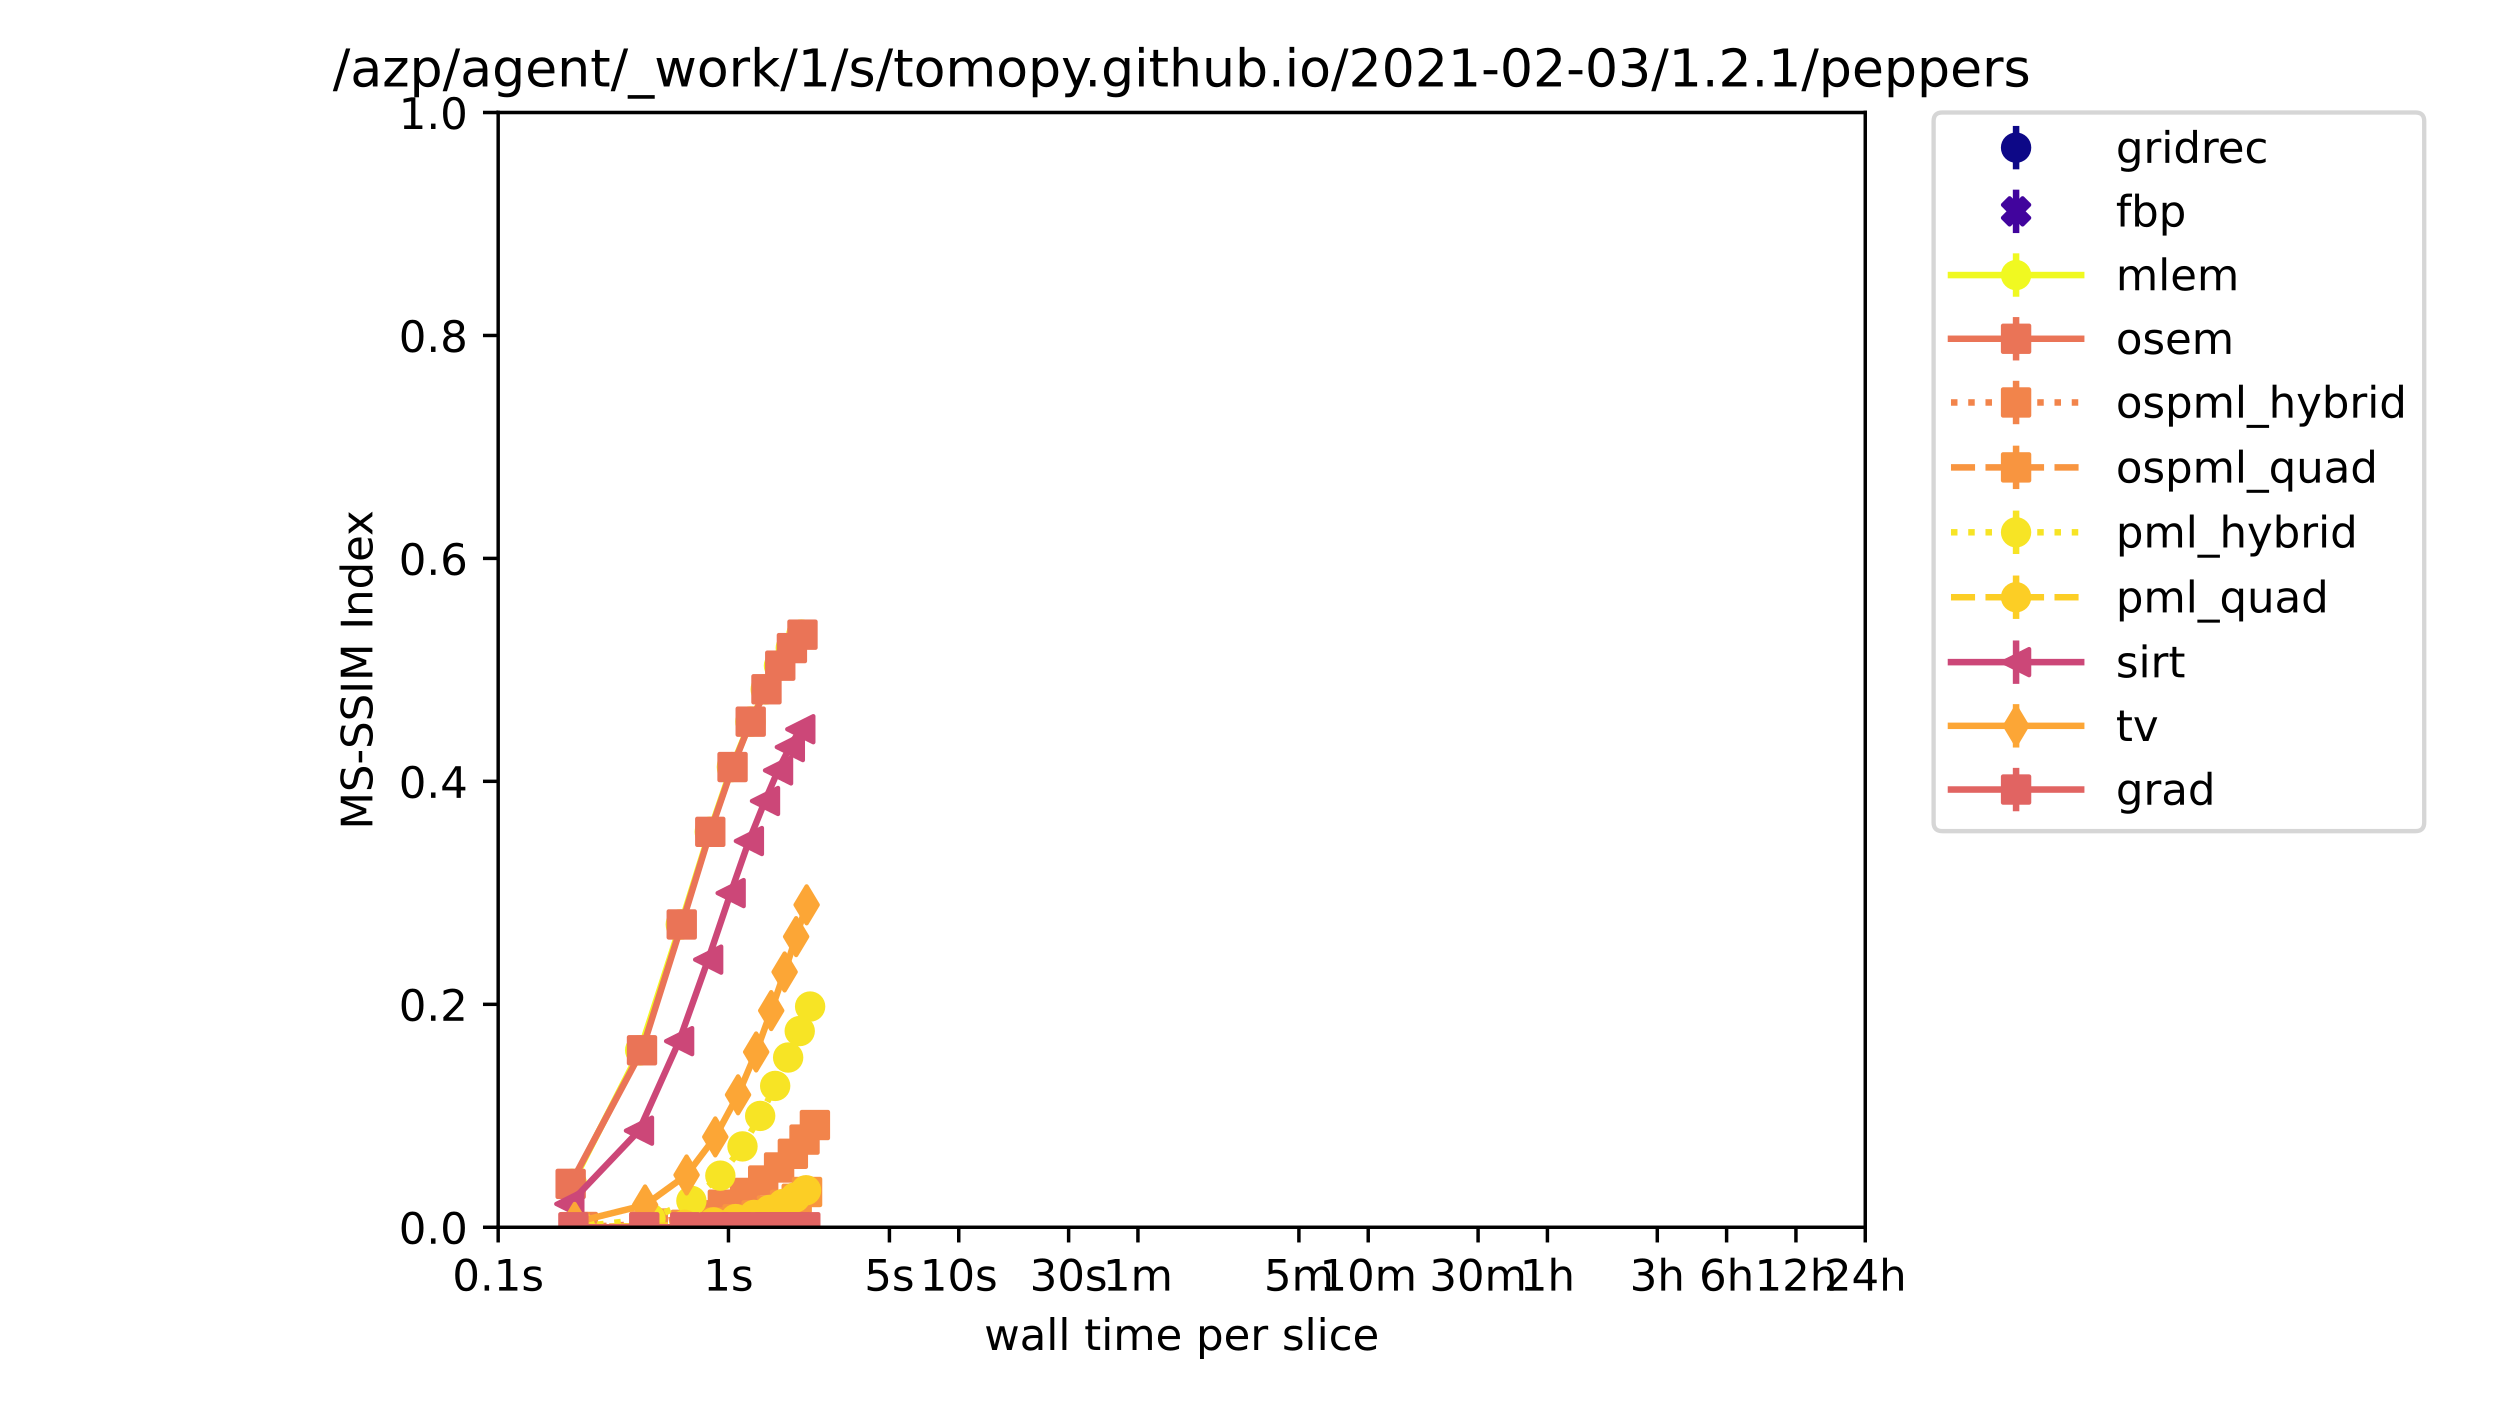 <?xml version="1.0" encoding="utf-8" standalone="no"?>
<!DOCTYPE svg PUBLIC "-//W3C//DTD SVG 1.1//EN"
  "http://www.w3.org/Graphics/SVG/1.1/DTD/svg11.dtd">
<!-- Created with matplotlib (https://matplotlib.org/) -->
<svg height="324pt" version="1.1" viewBox="0 0 576 324" width="576pt" xmlns="http://www.w3.org/2000/svg" xmlns:xlink="http://www.w3.org/1999/xlink">
 <defs>
  <style type="text/css">*{stroke-linecap:butt;stroke-linejoin:round;}</style>
 </defs>
 <g id="figure_1">
  <g id="patch_1">
   <path d="M 0 324 
L 576 324 
L 576 0 
L 0 0 
z
" style="fill:#ffffff;"/>
  </g>
  <g id="axes_1">
   <g id="patch_2">
    <path d="M 114.78 282.76 
L 429.755 282.76 
L 429.755 25.92 
L 114.78 25.92 
z
" style="fill:#ffffff;"/>
   </g>
   <g id="matplotlib.axis_1">
    <g id="xtick_1">
     <g id="line2d_1">
      <defs>
       <path d="M 0 0 
L 0 3.5 
" id="m0cd72dfc37" style="stroke:#000000;stroke-width:0.8;"/>
      </defs>
      <g>
       <use style="stroke:#000000;stroke-width:0.8;" x="114.78" xlink:href="#m0cd72dfc37" y="282.76"/>
      </g>
     </g>
     <g id="text_1">
      <!-- 0.1s -->
      <g transform="translate(104.223 297.358)scale(0.1 -0.1)">
       <defs>
        <path d="M 31.781 66.406 
Q 24.172 66.406 20.328 58.906 
Q 16.5 51.422 16.5 36.375 
Q 16.5 21.391 20.328 13.891 
Q 24.172 6.391 31.781 6.391 
Q 39.453 6.391 43.281 13.891 
Q 47.125 21.391 47.125 36.375 
Q 47.125 51.422 43.281 58.906 
Q 39.453 66.406 31.781 66.406 
z
M 31.781 74.219 
Q 44.047 74.219 50.516 64.516 
Q 56.984 54.828 56.984 36.375 
Q 56.984 17.969 50.516 8.266 
Q 44.047 -1.422 31.781 -1.422 
Q 19.531 -1.422 13.062 8.266 
Q 6.594 17.969 6.594 36.375 
Q 6.594 54.828 13.062 64.516 
Q 19.531 74.219 31.781 74.219 
z
" id="DejaVuSans-48"/>
        <path d="M 10.688 12.406 
L 21 12.406 
L 21 0 
L 10.688 0 
z
" id="DejaVuSans-46"/>
        <path d="M 12.406 8.297 
L 28.516 8.297 
L 28.516 63.922 
L 10.984 60.406 
L 10.984 69.391 
L 28.422 72.906 
L 38.281 72.906 
L 38.281 8.297 
L 54.391 8.297 
L 54.391 0 
L 12.406 0 
z
" id="DejaVuSans-49"/>
        <path d="M 44.281 53.078 
L 44.281 44.578 
Q 40.484 46.531 36.375 47.5 
Q 32.281 48.484 27.875 48.484 
Q 21.188 48.484 17.844 46.438 
Q 14.5 44.391 14.5 40.281 
Q 14.5 37.156 16.891 35.375 
Q 19.281 33.594 26.516 31.984 
L 29.594 31.297 
Q 39.156 29.25 43.188 25.516 
Q 47.219 21.781 47.219 15.094 
Q 47.219 7.469 41.188 3.016 
Q 35.156 -1.422 24.609 -1.422 
Q 20.219 -1.422 15.453 -0.562 
Q 10.688 0.297 5.422 2 
L 5.422 11.281 
Q 10.406 8.688 15.234 7.391 
Q 20.062 6.109 24.812 6.109 
Q 31.156 6.109 34.562 8.281 
Q 37.984 10.453 37.984 14.406 
Q 37.984 18.062 35.516 20.016 
Q 33.062 21.969 24.703 23.781 
L 21.578 24.516 
Q 13.234 26.266 9.516 29.906 
Q 5.812 33.547 5.812 39.891 
Q 5.812 47.609 11.281 51.797 
Q 16.75 56 26.812 56 
Q 31.781 56 36.172 55.266 
Q 40.578 54.547 44.281 53.078 
z
" id="DejaVuSans-115"/>
       </defs>
       <use xlink:href="#DejaVuSans-48"/>
       <use x="63.623" xlink:href="#DejaVuSans-46"/>
       <use x="95.41" xlink:href="#DejaVuSans-49"/>
       <use x="159.033" xlink:href="#DejaVuSans-115"/>
      </g>
     </g>
    </g>
    <g id="xtick_2">
     <g id="line2d_2">
      <g>
       <use style="stroke:#000000;stroke-width:0.8;" x="167.837" xlink:href="#m0cd72dfc37" y="282.76"/>
      </g>
     </g>
     <g id="text_2">
      <!-- 1s -->
      <g transform="translate(162.051 297.358)scale(0.1 -0.1)">
       <use xlink:href="#DejaVuSans-49"/>
       <use x="63.623" xlink:href="#DejaVuSans-115"/>
      </g>
     </g>
    </g>
    <g id="xtick_3">
     <g id="line2d_3">
      <g>
       <use style="stroke:#000000;stroke-width:0.8;" x="204.922" xlink:href="#m0cd72dfc37" y="282.76"/>
      </g>
     </g>
     <g id="text_3">
      <!-- 5s -->
      <g transform="translate(199.136 297.358)scale(0.1 -0.1)">
       <defs>
        <path d="M 10.797 72.906 
L 49.516 72.906 
L 49.516 64.594 
L 19.828 64.594 
L 19.828 46.734 
Q 21.969 47.469 24.109 47.828 
Q 26.266 48.188 28.422 48.188 
Q 40.625 48.188 47.75 41.5 
Q 54.891 34.812 54.891 23.391 
Q 54.891 11.625 47.562 5.094 
Q 40.234 -1.422 26.906 -1.422 
Q 22.312 -1.422 17.547 -0.641 
Q 12.797 0.141 7.719 1.703 
L 7.719 11.625 
Q 12.109 9.234 16.797 8.062 
Q 21.484 6.891 26.703 6.891 
Q 35.156 6.891 40.078 11.328 
Q 45.016 15.766 45.016 23.391 
Q 45.016 31 40.078 35.438 
Q 35.156 39.891 26.703 39.891 
Q 22.75 39.891 18.812 39.016 
Q 14.891 38.141 10.797 36.281 
z
" id="DejaVuSans-53"/>
       </defs>
       <use xlink:href="#DejaVuSans-53"/>
       <use x="63.623" xlink:href="#DejaVuSans-115"/>
      </g>
     </g>
    </g>
    <g id="xtick_4">
     <g id="line2d_4">
      <g>
       <use style="stroke:#000000;stroke-width:0.8;" x="220.894" xlink:href="#m0cd72dfc37" y="282.76"/>
      </g>
     </g>
     <g id="text_4">
      <!-- 10s -->
      <g transform="translate(211.927 297.358)scale(0.1 -0.1)">
       <use xlink:href="#DejaVuSans-49"/>
       <use x="63.623" xlink:href="#DejaVuSans-48"/>
       <use x="127.246" xlink:href="#DejaVuSans-115"/>
      </g>
     </g>
    </g>
    <g id="xtick_5">
     <g id="line2d_5">
      <g>
       <use style="stroke:#000000;stroke-width:0.8;" x="246.209" xlink:href="#m0cd72dfc37" y="282.76"/>
      </g>
     </g>
     <g id="text_5">
      <!-- 30s -->
      <g transform="translate(237.242 297.358)scale(0.1 -0.1)">
       <defs>
        <path d="M 40.578 39.312 
Q 47.656 37.797 51.625 33 
Q 55.609 28.219 55.609 21.188 
Q 55.609 10.406 48.188 4.484 
Q 40.766 -1.422 27.094 -1.422 
Q 22.516 -1.422 17.656 -0.516 
Q 12.797 0.391 7.625 2.203 
L 7.625 11.719 
Q 11.719 9.328 16.594 8.109 
Q 21.484 6.891 26.812 6.891 
Q 36.078 6.891 40.938 10.547 
Q 45.797 14.203 45.797 21.188 
Q 45.797 27.641 41.281 31.266 
Q 36.766 34.906 28.719 34.906 
L 20.219 34.906 
L 20.219 43.016 
L 29.109 43.016 
Q 36.375 43.016 40.234 45.922 
Q 44.094 48.828 44.094 54.297 
Q 44.094 59.906 40.109 62.906 
Q 36.141 65.922 28.719 65.922 
Q 24.656 65.922 20.016 65.031 
Q 15.375 64.156 9.812 62.312 
L 9.812 71.094 
Q 15.438 72.656 20.344 73.438 
Q 25.25 74.219 29.594 74.219 
Q 40.828 74.219 47.359 69.109 
Q 53.906 64.016 53.906 55.328 
Q 53.906 49.266 50.438 45.094 
Q 46.969 40.922 40.578 39.312 
z
" id="DejaVuSans-51"/>
       </defs>
       <use xlink:href="#DejaVuSans-51"/>
       <use x="63.623" xlink:href="#DejaVuSans-48"/>
       <use x="127.246" xlink:href="#DejaVuSans-115"/>
      </g>
     </g>
    </g>
    <g id="xtick_6">
     <g id="line2d_6">
      <g>
       <use style="stroke:#000000;stroke-width:0.8;" x="262.181" xlink:href="#m0cd72dfc37" y="282.76"/>
      </g>
     </g>
     <g id="text_6">
      <!-- 1m -->
      <g transform="translate(254.129 297.358)scale(0.1 -0.1)">
       <defs>
        <path d="M 52 44.188 
Q 55.375 50.25 60.062 53.125 
Q 64.75 56 71.094 56 
Q 79.641 56 84.281 50.016 
Q 88.922 44.047 88.922 33.016 
L 88.922 0 
L 79.891 0 
L 79.891 32.719 
Q 79.891 40.578 77.094 44.375 
Q 74.312 48.188 68.609 48.188 
Q 61.625 48.188 57.562 43.547 
Q 53.516 38.922 53.516 30.906 
L 53.516 0 
L 44.484 0 
L 44.484 32.719 
Q 44.484 40.625 41.703 44.406 
Q 38.922 48.188 33.109 48.188 
Q 26.219 48.188 22.156 43.531 
Q 18.109 38.875 18.109 30.906 
L 18.109 0 
L 9.078 0 
L 9.078 54.688 
L 18.109 54.688 
L 18.109 46.188 
Q 21.188 51.219 25.484 53.609 
Q 29.781 56 35.688 56 
Q 41.656 56 45.828 52.969 
Q 50 49.953 52 44.188 
z
" id="DejaVuSans-109"/>
       </defs>
       <use xlink:href="#DejaVuSans-49"/>
       <use x="63.623" xlink:href="#DejaVuSans-109"/>
      </g>
     </g>
    </g>
    <g id="xtick_7">
     <g id="line2d_7">
      <g>
       <use style="stroke:#000000;stroke-width:0.8;" x="299.266" xlink:href="#m0cd72dfc37" y="282.76"/>
      </g>
     </g>
     <g id="text_7">
      <!-- 5m -->
      <g transform="translate(291.215 297.358)scale(0.1 -0.1)">
       <use xlink:href="#DejaVuSans-53"/>
       <use x="63.623" xlink:href="#DejaVuSans-109"/>
      </g>
     </g>
    </g>
    <g id="xtick_8">
     <g id="line2d_8">
      <g>
       <use style="stroke:#000000;stroke-width:0.8;" x="315.238" xlink:href="#m0cd72dfc37" y="282.76"/>
      </g>
     </g>
     <g id="text_8">
      <!-- 10m -->
      <g transform="translate(304.005 297.358)scale(0.1 -0.1)">
       <use xlink:href="#DejaVuSans-49"/>
       <use x="63.623" xlink:href="#DejaVuSans-48"/>
       <use x="127.246" xlink:href="#DejaVuSans-109"/>
      </g>
     </g>
    </g>
    <g id="xtick_9">
     <g id="line2d_9">
      <g>
       <use style="stroke:#000000;stroke-width:0.8;" x="340.553" xlink:href="#m0cd72dfc37" y="282.76"/>
      </g>
     </g>
     <g id="text_9">
      <!-- 30m -->
      <g transform="translate(329.32 297.358)scale(0.1 -0.1)">
       <use xlink:href="#DejaVuSans-51"/>
       <use x="63.623" xlink:href="#DejaVuSans-48"/>
       <use x="127.246" xlink:href="#DejaVuSans-109"/>
      </g>
     </g>
    </g>
    <g id="xtick_10">
     <g id="line2d_10">
      <g>
       <use style="stroke:#000000;stroke-width:0.8;" x="356.525" xlink:href="#m0cd72dfc37" y="282.76"/>
      </g>
     </g>
     <g id="text_10">
      <!-- 1h -->
      <g transform="translate(350.175 297.358)scale(0.1 -0.1)">
       <defs>
        <path d="M 54.891 33.016 
L 54.891 0 
L 45.906 0 
L 45.906 32.719 
Q 45.906 40.484 42.875 44.328 
Q 39.844 48.188 33.797 48.188 
Q 26.516 48.188 22.312 43.547 
Q 18.109 38.922 18.109 30.906 
L 18.109 0 
L 9.078 0 
L 9.078 75.984 
L 18.109 75.984 
L 18.109 46.188 
Q 21.344 51.125 25.703 53.562 
Q 30.078 56 35.797 56 
Q 45.219 56 50.047 50.172 
Q 54.891 44.344 54.891 33.016 
z
" id="DejaVuSans-104"/>
       </defs>
       <use xlink:href="#DejaVuSans-49"/>
       <use x="63.623" xlink:href="#DejaVuSans-104"/>
      </g>
     </g>
    </g>
    <g id="xtick_11">
     <g id="line2d_11">
      <g>
       <use style="stroke:#000000;stroke-width:0.8;" x="381.839" xlink:href="#m0cd72dfc37" y="282.76"/>
      </g>
     </g>
     <g id="text_11">
      <!-- 3h -->
      <g transform="translate(375.489 297.358)scale(0.1 -0.1)">
       <use xlink:href="#DejaVuSans-51"/>
       <use x="63.623" xlink:href="#DejaVuSans-104"/>
      </g>
     </g>
    </g>
    <g id="xtick_12">
     <g id="line2d_12">
      <g>
       <use style="stroke:#000000;stroke-width:0.8;" x="397.811" xlink:href="#m0cd72dfc37" y="282.76"/>
      </g>
     </g>
     <g id="text_12">
      <!-- 6h -->
      <g transform="translate(391.461 297.358)scale(0.1 -0.1)">
       <defs>
        <path d="M 33.016 40.375 
Q 26.375 40.375 22.484 35.828 
Q 18.609 31.297 18.609 23.391 
Q 18.609 15.531 22.484 10.953 
Q 26.375 6.391 33.016 6.391 
Q 39.656 6.391 43.531 10.953 
Q 47.406 15.531 47.406 23.391 
Q 47.406 31.297 43.531 35.828 
Q 39.656 40.375 33.016 40.375 
z
M 52.594 71.297 
L 52.594 62.312 
Q 48.875 64.062 45.094 64.984 
Q 41.312 65.922 37.594 65.922 
Q 27.828 65.922 22.672 59.328 
Q 17.531 52.734 16.797 39.406 
Q 19.672 43.656 24.016 45.922 
Q 28.375 48.188 33.594 48.188 
Q 44.578 48.188 50.953 41.516 
Q 57.328 34.859 57.328 23.391 
Q 57.328 12.156 50.688 5.359 
Q 44.047 -1.422 33.016 -1.422 
Q 20.359 -1.422 13.672 8.266 
Q 6.984 17.969 6.984 36.375 
Q 6.984 53.656 15.188 63.938 
Q 23.391 74.219 37.203 74.219 
Q 40.922 74.219 44.703 73.484 
Q 48.484 72.75 52.594 71.297 
z
" id="DejaVuSans-54"/>
       </defs>
       <use xlink:href="#DejaVuSans-54"/>
       <use x="63.623" xlink:href="#DejaVuSans-104"/>
      </g>
     </g>
    </g>
    <g id="xtick_13">
     <g id="line2d_13">
      <g>
       <use style="stroke:#000000;stroke-width:0.8;" x="413.783" xlink:href="#m0cd72dfc37" y="282.76"/>
      </g>
     </g>
     <g id="text_13">
      <!-- 12h -->
      <g transform="translate(404.252 297.358)scale(0.1 -0.1)">
       <defs>
        <path d="M 19.188 8.297 
L 53.609 8.297 
L 53.609 0 
L 7.328 0 
L 7.328 8.297 
Q 12.938 14.109 22.625 23.891 
Q 32.328 33.688 34.812 36.531 
Q 39.547 41.844 41.422 45.531 
Q 43.312 49.219 43.312 52.781 
Q 43.312 58.594 39.234 62.25 
Q 35.156 65.922 28.609 65.922 
Q 23.969 65.922 18.812 64.312 
Q 13.672 62.703 7.812 59.422 
L 7.812 69.391 
Q 13.766 71.781 18.938 73 
Q 24.125 74.219 28.422 74.219 
Q 39.75 74.219 46.484 68.547 
Q 53.219 62.891 53.219 53.422 
Q 53.219 48.922 51.531 44.891 
Q 49.859 40.875 45.406 35.406 
Q 44.188 33.984 37.641 27.219 
Q 31.109 20.453 19.188 8.297 
z
" id="DejaVuSans-50"/>
       </defs>
       <use xlink:href="#DejaVuSans-49"/>
       <use x="63.623" xlink:href="#DejaVuSans-50"/>
       <use x="127.246" xlink:href="#DejaVuSans-104"/>
      </g>
     </g>
    </g>
    <g id="xtick_14">
     <g id="line2d_14">
      <g>
       <use style="stroke:#000000;stroke-width:0.8;" x="429.755" xlink:href="#m0cd72dfc37" y="282.76"/>
      </g>
     </g>
     <g id="text_14">
      <!-- 24h -->
      <g transform="translate(420.224 297.358)scale(0.1 -0.1)">
       <defs>
        <path d="M 37.797 64.312 
L 12.891 25.391 
L 37.797 25.391 
z
M 35.203 72.906 
L 47.609 72.906 
L 47.609 25.391 
L 58.016 25.391 
L 58.016 17.188 
L 47.609 17.188 
L 47.609 0 
L 37.797 0 
L 37.797 17.188 
L 4.891 17.188 
L 4.891 26.703 
z
" id="DejaVuSans-52"/>
       </defs>
       <use xlink:href="#DejaVuSans-50"/>
       <use x="63.623" xlink:href="#DejaVuSans-52"/>
       <use x="127.246" xlink:href="#DejaVuSans-104"/>
      </g>
     </g>
    </g>
    <g id="text_15">
     <!-- wall time per slice -->
     <g transform="translate(226.758 311.037)scale(0.1 -0.1)">
      <defs>
       <path d="M 4.203 54.688 
L 13.188 54.688 
L 24.422 12.016 
L 35.594 54.688 
L 46.188 54.688 
L 57.422 12.016 
L 68.609 54.688 
L 77.594 54.688 
L 63.281 0 
L 52.688 0 
L 40.922 44.828 
L 29.109 0 
L 18.5 0 
z
" id="DejaVuSans-119"/>
       <path d="M 34.281 27.484 
Q 23.391 27.484 19.188 25 
Q 14.984 22.516 14.984 16.5 
Q 14.984 11.719 18.141 8.906 
Q 21.297 6.109 26.703 6.109 
Q 34.188 6.109 38.703 11.406 
Q 43.219 16.703 43.219 25.484 
L 43.219 27.484 
z
M 52.203 31.203 
L 52.203 0 
L 43.219 0 
L 43.219 8.297 
Q 40.141 3.328 35.547 0.953 
Q 30.953 -1.422 24.312 -1.422 
Q 15.922 -1.422 10.953 3.297 
Q 6 8.016 6 15.922 
Q 6 25.141 12.172 29.828 
Q 18.359 34.516 30.609 34.516 
L 43.219 34.516 
L 43.219 35.406 
Q 43.219 41.609 39.141 45 
Q 35.062 48.391 27.688 48.391 
Q 23 48.391 18.547 47.266 
Q 14.109 46.141 10.016 43.891 
L 10.016 52.203 
Q 14.938 54.109 19.578 55.047 
Q 24.219 56 28.609 56 
Q 40.484 56 46.344 49.844 
Q 52.203 43.703 52.203 31.203 
z
" id="DejaVuSans-97"/>
       <path d="M 9.422 75.984 
L 18.406 75.984 
L 18.406 0 
L 9.422 0 
z
" id="DejaVuSans-108"/>
       <path id="DejaVuSans-32"/>
       <path d="M 18.312 70.219 
L 18.312 54.688 
L 36.812 54.688 
L 36.812 47.703 
L 18.312 47.703 
L 18.312 18.016 
Q 18.312 11.328 20.141 9.422 
Q 21.969 7.516 27.594 7.516 
L 36.812 7.516 
L 36.812 0 
L 27.594 0 
Q 17.188 0 13.234 3.875 
Q 9.281 7.766 9.281 18.016 
L 9.281 47.703 
L 2.688 47.703 
L 2.688 54.688 
L 9.281 54.688 
L 9.281 70.219 
z
" id="DejaVuSans-116"/>
       <path d="M 9.422 54.688 
L 18.406 54.688 
L 18.406 0 
L 9.422 0 
z
M 9.422 75.984 
L 18.406 75.984 
L 18.406 64.594 
L 9.422 64.594 
z
" id="DejaVuSans-105"/>
       <path d="M 56.203 29.594 
L 56.203 25.203 
L 14.891 25.203 
Q 15.484 15.922 20.484 11.062 
Q 25.484 6.203 34.422 6.203 
Q 39.594 6.203 44.453 7.469 
Q 49.312 8.734 54.109 11.281 
L 54.109 2.781 
Q 49.266 0.734 44.188 -0.344 
Q 39.109 -1.422 33.891 -1.422 
Q 20.797 -1.422 13.156 6.188 
Q 5.516 13.812 5.516 26.812 
Q 5.516 40.234 12.766 48.109 
Q 20.016 56 32.328 56 
Q 43.359 56 49.781 48.891 
Q 56.203 41.797 56.203 29.594 
z
M 47.219 32.234 
Q 47.125 39.594 43.094 43.984 
Q 39.062 48.391 32.422 48.391 
Q 24.906 48.391 20.391 44.141 
Q 15.875 39.891 15.188 32.172 
z
" id="DejaVuSans-101"/>
       <path d="M 18.109 8.203 
L 18.109 -20.797 
L 9.078 -20.797 
L 9.078 54.688 
L 18.109 54.688 
L 18.109 46.391 
Q 20.953 51.266 25.266 53.625 
Q 29.594 56 35.594 56 
Q 45.562 56 51.781 48.094 
Q 58.016 40.188 58.016 27.297 
Q 58.016 14.406 51.781 6.484 
Q 45.562 -1.422 35.594 -1.422 
Q 29.594 -1.422 25.266 0.953 
Q 20.953 3.328 18.109 8.203 
z
M 48.688 27.297 
Q 48.688 37.203 44.609 42.844 
Q 40.531 48.484 33.406 48.484 
Q 26.266 48.484 22.188 42.844 
Q 18.109 37.203 18.109 27.297 
Q 18.109 17.391 22.188 11.75 
Q 26.266 6.109 33.406 6.109 
Q 40.531 6.109 44.609 11.75 
Q 48.688 17.391 48.688 27.297 
z
" id="DejaVuSans-112"/>
       <path d="M 41.109 46.297 
Q 39.594 47.172 37.812 47.578 
Q 36.031 48 33.891 48 
Q 26.266 48 22.188 43.047 
Q 18.109 38.094 18.109 28.812 
L 18.109 0 
L 9.078 0 
L 9.078 54.688 
L 18.109 54.688 
L 18.109 46.188 
Q 20.953 51.172 25.484 53.578 
Q 30.031 56 36.531 56 
Q 37.453 56 38.578 55.875 
Q 39.703 55.766 41.062 55.516 
z
" id="DejaVuSans-114"/>
       <path d="M 48.781 52.594 
L 48.781 44.188 
Q 44.969 46.297 41.141 47.344 
Q 37.312 48.391 33.406 48.391 
Q 24.656 48.391 19.812 42.844 
Q 14.984 37.312 14.984 27.297 
Q 14.984 17.281 19.812 11.734 
Q 24.656 6.203 33.406 6.203 
Q 37.312 6.203 41.141 7.25 
Q 44.969 8.297 48.781 10.406 
L 48.781 2.094 
Q 45.016 0.344 40.984 -0.531 
Q 36.969 -1.422 32.422 -1.422 
Q 20.062 -1.422 12.781 6.344 
Q 5.516 14.109 5.516 27.297 
Q 5.516 40.672 12.859 48.328 
Q 20.219 56 33.016 56 
Q 37.156 56 41.109 55.141 
Q 45.062 54.297 48.781 52.594 
z
" id="DejaVuSans-99"/>
      </defs>
      <use xlink:href="#DejaVuSans-119"/>
      <use x="81.787" xlink:href="#DejaVuSans-97"/>
      <use x="143.066" xlink:href="#DejaVuSans-108"/>
      <use x="170.85" xlink:href="#DejaVuSans-108"/>
      <use x="198.633" xlink:href="#DejaVuSans-32"/>
      <use x="230.42" xlink:href="#DejaVuSans-116"/>
      <use x="269.629" xlink:href="#DejaVuSans-105"/>
      <use x="297.412" xlink:href="#DejaVuSans-109"/>
      <use x="394.824" xlink:href="#DejaVuSans-101"/>
      <use x="456.348" xlink:href="#DejaVuSans-32"/>
      <use x="488.135" xlink:href="#DejaVuSans-112"/>
      <use x="551.611" xlink:href="#DejaVuSans-101"/>
      <use x="613.135" xlink:href="#DejaVuSans-114"/>
      <use x="654.248" xlink:href="#DejaVuSans-32"/>
      <use x="686.035" xlink:href="#DejaVuSans-115"/>
      <use x="738.135" xlink:href="#DejaVuSans-108"/>
      <use x="765.918" xlink:href="#DejaVuSans-105"/>
      <use x="793.701" xlink:href="#DejaVuSans-99"/>
      <use x="848.682" xlink:href="#DejaVuSans-101"/>
     </g>
    </g>
   </g>
   <g id="matplotlib.axis_2">
    <g id="ytick_1">
     <g id="line2d_15">
      <defs>
       <path d="M 0 0 
L -3.5 0 
" id="md698a91a4b" style="stroke:#000000;stroke-width:0.8;"/>
      </defs>
      <g>
       <use style="stroke:#000000;stroke-width:0.8;" x="114.78" xlink:href="#md698a91a4b" y="282.76"/>
      </g>
     </g>
     <g id="text_16">
      <!-- 0.0 -->
      <g transform="translate(91.876 286.559)scale(0.1 -0.1)">
       <use xlink:href="#DejaVuSans-48"/>
       <use x="63.623" xlink:href="#DejaVuSans-46"/>
       <use x="95.41" xlink:href="#DejaVuSans-48"/>
      </g>
     </g>
    </g>
    <g id="ytick_2">
     <g id="line2d_16">
      <g>
       <use style="stroke:#000000;stroke-width:0.8;" x="114.78" xlink:href="#md698a91a4b" y="231.392"/>
      </g>
     </g>
     <g id="text_17">
      <!-- 0.2 -->
      <g transform="translate(91.876 235.191)scale(0.1 -0.1)">
       <use xlink:href="#DejaVuSans-48"/>
       <use x="63.623" xlink:href="#DejaVuSans-46"/>
       <use x="95.41" xlink:href="#DejaVuSans-50"/>
      </g>
     </g>
    </g>
    <g id="ytick_3">
     <g id="line2d_17">
      <g>
       <use style="stroke:#000000;stroke-width:0.8;" x="114.78" xlink:href="#md698a91a4b" y="180.024"/>
      </g>
     </g>
     <g id="text_18">
      <!-- 0.4 -->
      <g transform="translate(91.876 183.823)scale(0.1 -0.1)">
       <use xlink:href="#DejaVuSans-48"/>
       <use x="63.623" xlink:href="#DejaVuSans-46"/>
       <use x="95.41" xlink:href="#DejaVuSans-52"/>
      </g>
     </g>
    </g>
    <g id="ytick_4">
     <g id="line2d_18">
      <g>
       <use style="stroke:#000000;stroke-width:0.8;" x="114.78" xlink:href="#md698a91a4b" y="128.656"/>
      </g>
     </g>
     <g id="text_19">
      <!-- 0.6 -->
      <g transform="translate(91.876 132.455)scale(0.1 -0.1)">
       <use xlink:href="#DejaVuSans-48"/>
       <use x="63.623" xlink:href="#DejaVuSans-46"/>
       <use x="95.41" xlink:href="#DejaVuSans-54"/>
      </g>
     </g>
    </g>
    <g id="ytick_5">
     <g id="line2d_19">
      <g>
       <use style="stroke:#000000;stroke-width:0.8;" x="114.78" xlink:href="#md698a91a4b" y="77.288"/>
      </g>
     </g>
     <g id="text_20">
      <!-- 0.8 -->
      <g transform="translate(91.876 81.087)scale(0.1 -0.1)">
       <defs>
        <path d="M 31.781 34.625 
Q 24.75 34.625 20.719 30.859 
Q 16.703 27.094 16.703 20.516 
Q 16.703 13.922 20.719 10.156 
Q 24.75 6.391 31.781 6.391 
Q 38.812 6.391 42.859 10.172 
Q 46.922 13.969 46.922 20.516 
Q 46.922 27.094 42.891 30.859 
Q 38.875 34.625 31.781 34.625 
z
M 21.922 38.812 
Q 15.578 40.375 12.031 44.719 
Q 8.5 49.078 8.5 55.328 
Q 8.5 64.062 14.719 69.141 
Q 20.953 74.219 31.781 74.219 
Q 42.672 74.219 48.875 69.141 
Q 55.078 64.062 55.078 55.328 
Q 55.078 49.078 51.531 44.719 
Q 48 40.375 41.703 38.812 
Q 48.828 37.156 52.797 32.312 
Q 56.781 27.484 56.781 20.516 
Q 56.781 9.906 50.312 4.234 
Q 43.844 -1.422 31.781 -1.422 
Q 19.734 -1.422 13.25 4.234 
Q 6.781 9.906 6.781 20.516 
Q 6.781 27.484 10.781 32.312 
Q 14.797 37.156 21.922 38.812 
z
M 18.312 54.391 
Q 18.312 48.734 21.844 45.562 
Q 25.391 42.391 31.781 42.391 
Q 38.141 42.391 41.719 45.562 
Q 45.312 48.734 45.312 54.391 
Q 45.312 60.062 41.719 63.234 
Q 38.141 66.406 31.781 66.406 
Q 25.391 66.406 21.844 63.234 
Q 18.312 60.062 18.312 54.391 
z
" id="DejaVuSans-56"/>
       </defs>
       <use xlink:href="#DejaVuSans-48"/>
       <use x="63.623" xlink:href="#DejaVuSans-46"/>
       <use x="95.41" xlink:href="#DejaVuSans-56"/>
      </g>
     </g>
    </g>
    <g id="ytick_6">
     <g id="line2d_20">
      <g>
       <use style="stroke:#000000;stroke-width:0.8;" x="114.78" xlink:href="#md698a91a4b" y="25.92"/>
      </g>
     </g>
     <g id="text_21">
      <!-- 1.0 -->
      <g transform="translate(91.876 29.719)scale(0.1 -0.1)">
       <use xlink:href="#DejaVuSans-49"/>
       <use x="63.623" xlink:href="#DejaVuSans-46"/>
       <use x="95.41" xlink:href="#DejaVuSans-48"/>
      </g>
     </g>
    </g>
    <g id="text_22">
     <!-- MS-SSIM Index -->
     <g transform="translate(85.797 191.125)rotate(-90)scale(0.1 -0.1)">
      <defs>
       <path d="M 9.812 72.906 
L 24.516 72.906 
L 43.109 23.297 
L 61.812 72.906 
L 76.516 72.906 
L 76.516 0 
L 66.891 0 
L 66.891 64.016 
L 48.094 14.016 
L 38.188 14.016 
L 19.391 64.016 
L 19.391 0 
L 9.812 0 
z
" id="DejaVuSans-77"/>
       <path d="M 53.516 70.516 
L 53.516 60.891 
Q 47.906 63.578 42.922 64.891 
Q 37.938 66.219 33.297 66.219 
Q 25.25 66.219 20.875 63.094 
Q 16.5 59.969 16.5 54.203 
Q 16.5 49.359 19.406 46.891 
Q 22.312 44.438 30.422 42.922 
L 36.375 41.703 
Q 47.406 39.594 52.656 34.297 
Q 57.906 29 57.906 20.125 
Q 57.906 9.516 50.797 4.047 
Q 43.703 -1.422 29.984 -1.422 
Q 24.812 -1.422 18.969 -0.25 
Q 13.141 0.922 6.891 3.219 
L 6.891 13.375 
Q 12.891 10.016 18.656 8.297 
Q 24.422 6.594 29.984 6.594 
Q 38.422 6.594 43.016 9.906 
Q 47.609 13.234 47.609 19.391 
Q 47.609 24.75 44.312 27.781 
Q 41.016 30.812 33.5 32.328 
L 27.484 33.5 
Q 16.453 35.688 11.516 40.375 
Q 6.594 45.062 6.594 53.422 
Q 6.594 63.094 13.406 68.656 
Q 20.219 74.219 32.172 74.219 
Q 37.312 74.219 42.625 73.281 
Q 47.953 72.359 53.516 70.516 
z
" id="DejaVuSans-83"/>
       <path d="M 4.891 31.391 
L 31.203 31.391 
L 31.203 23.391 
L 4.891 23.391 
z
" id="DejaVuSans-45"/>
       <path d="M 9.812 72.906 
L 19.672 72.906 
L 19.672 0 
L 9.812 0 
z
" id="DejaVuSans-73"/>
       <path d="M 54.891 33.016 
L 54.891 0 
L 45.906 0 
L 45.906 32.719 
Q 45.906 40.484 42.875 44.328 
Q 39.844 48.188 33.797 48.188 
Q 26.516 48.188 22.312 43.547 
Q 18.109 38.922 18.109 30.906 
L 18.109 0 
L 9.078 0 
L 9.078 54.688 
L 18.109 54.688 
L 18.109 46.188 
Q 21.344 51.125 25.703 53.562 
Q 30.078 56 35.797 56 
Q 45.219 56 50.047 50.172 
Q 54.891 44.344 54.891 33.016 
z
" id="DejaVuSans-110"/>
       <path d="M 45.406 46.391 
L 45.406 75.984 
L 54.391 75.984 
L 54.391 0 
L 45.406 0 
L 45.406 8.203 
Q 42.578 3.328 38.25 0.953 
Q 33.938 -1.422 27.875 -1.422 
Q 17.969 -1.422 11.734 6.484 
Q 5.516 14.406 5.516 27.297 
Q 5.516 40.188 11.734 48.094 
Q 17.969 56 27.875 56 
Q 33.938 56 38.25 53.625 
Q 42.578 51.266 45.406 46.391 
z
M 14.797 27.297 
Q 14.797 17.391 18.875 11.75 
Q 22.953 6.109 30.078 6.109 
Q 37.203 6.109 41.297 11.75 
Q 45.406 17.391 45.406 27.297 
Q 45.406 37.203 41.297 42.844 
Q 37.203 48.484 30.078 48.484 
Q 22.953 48.484 18.875 42.844 
Q 14.797 37.203 14.797 27.297 
z
" id="DejaVuSans-100"/>
       <path d="M 54.891 54.688 
L 35.109 28.078 
L 55.906 0 
L 45.312 0 
L 29.391 21.484 
L 13.484 0 
L 2.875 0 
L 24.125 28.609 
L 4.688 54.688 
L 15.281 54.688 
L 29.781 35.203 
L 44.281 54.688 
z
" id="DejaVuSans-120"/>
      </defs>
      <use xlink:href="#DejaVuSans-77"/>
      <use x="86.279" xlink:href="#DejaVuSans-83"/>
      <use x="149.756" xlink:href="#DejaVuSans-45"/>
      <use x="185.84" xlink:href="#DejaVuSans-83"/>
      <use x="249.316" xlink:href="#DejaVuSans-83"/>
      <use x="312.793" xlink:href="#DejaVuSans-73"/>
      <use x="342.285" xlink:href="#DejaVuSans-77"/>
      <use x="428.564" xlink:href="#DejaVuSans-32"/>
      <use x="460.352" xlink:href="#DejaVuSans-73"/>
      <use x="489.844" xlink:href="#DejaVuSans-110"/>
      <use x="553.223" xlink:href="#DejaVuSans-100"/>
      <use x="616.699" xlink:href="#DejaVuSans-101"/>
      <use x="676.473" xlink:href="#DejaVuSans-120"/>
     </g>
    </g>
   </g>
   <g id="LineCollection_1">
    <path clip-path="url(#p4f5767ba14)" d="M 46.658 281.108 
L 46.658 281.021 
" style="fill:none;stroke:#0d0887;stroke-width:1.5;"/>
    <path clip-path="url(#p4f5767ba14)" d="M 44.608 274.97 
L 44.608 274.738 
" style="fill:none;stroke:#0d0887;stroke-width:1.5;"/>
    <path clip-path="url(#p4f5767ba14)" d="M 41.413 273.19 
L 41.413 272.877 
" style="fill:none;stroke:#0d0887;stroke-width:1.5;"/>
    <path clip-path="url(#p4f5767ba14)" d="M 41.575 271.765 
L 41.575 271.404 
" style="fill:none;stroke:#0d0887;stroke-width:1.5;"/>
    <path clip-path="url(#p4f5767ba14)" d="M 45.666 231.392 
L 45.666 231.117 
" style="fill:none;stroke:#0d0887;stroke-width:1.5;"/>
    <path clip-path="url(#p4f5767ba14)" d="M 46.18 281.427 
L 46.18 281.357 
" style="fill:none;stroke:#0d0887;stroke-width:1.5;"/>
    <path clip-path="url(#p4f5767ba14)" d="M 44.734 280.111 
L 44.734 279.985 
" style="fill:none;stroke:#0d0887;stroke-width:1.5;"/>
   </g>
   <g id="LineCollection_2">
    <path clip-path="url(#p4f5767ba14)" d="M 90.66 282.76 
L 90.66 282.76 
" style="fill:none;stroke:#41049d;stroke-width:1.5;"/>
   </g>
   <g id="LineCollection_3">
    <path clip-path="url(#p4f5767ba14)" d="M 131.787 272.774 
L 131.787 272.758 
" style="fill:none;stroke:#f0f921;stroke-width:1.5;"/>
    <path clip-path="url(#p4f5767ba14)" d="M 147.485 242.001 
L 147.485 241.967 
" style="fill:none;stroke:#f0f921;stroke-width:1.5;"/>
    <path clip-path="url(#p4f5767ba14)" d="M 156.849 213.017 
L 156.849 212.968 
" style="fill:none;stroke:#f0f921;stroke-width:1.5;"/>
    <path clip-path="url(#p4f5767ba14)" d="M 163.526 191.685 
L 163.526 191.624 
" style="fill:none;stroke:#f0f921;stroke-width:1.5;"/>
    <path clip-path="url(#p4f5767ba14)" d="M 168.627 176.761 
L 168.627 176.701 
" style="fill:none;stroke:#f0f921;stroke-width:1.5;"/>
    <path clip-path="url(#p4f5767ba14)" d="M 172.905 166.297 
L 172.905 166.244 
" style="fill:none;stroke:#f0f921;stroke-width:1.5;"/>
    <path clip-path="url(#p4f5767ba14)" d="M 176.422 158.832 
L 176.422 158.788 
" style="fill:none;stroke:#f0f921;stroke-width:1.5;"/>
    <path clip-path="url(#p4f5767ba14)" d="M 179.473 153.39 
L 179.473 153.353 
" style="fill:none;stroke:#f0f921;stroke-width:1.5;"/>
    <path clip-path="url(#p4f5767ba14)" d="M 182.193 149.34 
L 182.193 149.301 
" style="fill:none;stroke:#f0f921;stroke-width:1.5;"/>
    <path clip-path="url(#p4f5767ba14)" d="M 184.623 146.252 
L 184.623 146.205 
" style="fill:none;stroke:#f0f921;stroke-width:1.5;"/>
   </g>
   <g id="LineCollection_4">
    <path clip-path="url(#p4f5767ba14)" d="M 131.48 272.774 
L 131.48 272.758 
" style="fill:none;stroke:#ea7457;stroke-width:1.5;"/>
    <path clip-path="url(#p4f5767ba14)" d="M 147.917 242.001 
L 147.917 241.967 
" style="fill:none;stroke:#ea7457;stroke-width:1.5;"/>
    <path clip-path="url(#p4f5767ba14)" d="M 157.073 213.017 
L 157.073 212.968 
" style="fill:none;stroke:#ea7457;stroke-width:1.5;"/>
    <path clip-path="url(#p4f5767ba14)" d="M 163.646 191.685 
L 163.646 191.624 
" style="fill:none;stroke:#ea7457;stroke-width:1.5;"/>
    <path clip-path="url(#p4f5767ba14)" d="M 168.778 176.761 
L 168.778 176.701 
" style="fill:none;stroke:#ea7457;stroke-width:1.5;"/>
    <path clip-path="url(#p4f5767ba14)" d="M 172.964 166.297 
L 172.964 166.244 
" style="fill:none;stroke:#ea7457;stroke-width:1.5;"/>
    <path clip-path="url(#p4f5767ba14)" d="M 176.594 158.832 
L 176.594 158.788 
" style="fill:none;stroke:#ea7457;stroke-width:1.5;"/>
    <path clip-path="url(#p4f5767ba14)" d="M 179.771 153.39 
L 179.771 153.353 
" style="fill:none;stroke:#ea7457;stroke-width:1.5;"/>
    <path clip-path="url(#p4f5767ba14)" d="M 182.454 149.34 
L 182.454 149.301 
" style="fill:none;stroke:#ea7457;stroke-width:1.5;"/>
    <path clip-path="url(#p4f5767ba14)" d="M 184.891 146.252 
L 184.891 146.205 
" style="fill:none;stroke:#ea7457;stroke-width:1.5;"/>
   </g>
   <g id="LineCollection_5">
    <path clip-path="url(#p4f5767ba14)" d="M 134.304 282.698 
L 134.304 282.698 
" style="fill:none;stroke:#f2844b;stroke-width:1.5;"/>
    <path clip-path="url(#p4f5767ba14)" d="M 150.397 281.913 
L 150.397 281.909 
" style="fill:none;stroke:#f2844b;stroke-width:1.5;"/>
    <path clip-path="url(#p4f5767ba14)" d="M 160.009 280.001 
L 160.009 279.984 
" style="fill:none;stroke:#f2844b;stroke-width:1.5;"/>
    <path clip-path="url(#p4f5767ba14)" d="M 166.55 277.567 
L 166.55 277.531 
" style="fill:none;stroke:#f2844b;stroke-width:1.5;"/>
    <path clip-path="url(#p4f5767ba14)" d="M 171.665 274.881 
L 171.665 274.835 
" style="fill:none;stroke:#f2844b;stroke-width:1.5;"/>
    <path clip-path="url(#p4f5767ba14)" d="M 175.84 272.018 
L 175.84 271.971 
" style="fill:none;stroke:#f2844b;stroke-width:1.5;"/>
    <path clip-path="url(#p4f5767ba14)" d="M 179.503 269.003 
L 179.503 268.956 
" style="fill:none;stroke:#f2844b;stroke-width:1.5;"/>
    <path clip-path="url(#p4f5767ba14)" d="M 182.674 265.857 
L 182.674 265.803 
" style="fill:none;stroke:#f2844b;stroke-width:1.5;"/>
    <path clip-path="url(#p4f5767ba14)" d="M 185.362 262.599 
L 185.362 262.531 
" style="fill:none;stroke:#f2844b;stroke-width:1.5;"/>
    <path clip-path="url(#p4f5767ba14)" d="M 187.754 259.253 
L 187.754 259.165 
" style="fill:none;stroke:#f2844b;stroke-width:1.5;"/>
   </g>
   <g id="LineCollection_6">
    <path clip-path="url(#p4f5767ba14)" d="M 132.419 282.723 
L 132.419 282.723 
" style="fill:none;stroke:#f89540;stroke-width:1.5;"/>
    <path clip-path="url(#p4f5767ba14)" d="M 148.583 282.548 
L 148.583 282.547 
" style="fill:none;stroke:#f89540;stroke-width:1.5;"/>
    <path clip-path="url(#p4f5767ba14)" d="M 157.992 282.197 
L 157.992 282.196 
" style="fill:none;stroke:#f89540;stroke-width:1.5;"/>
    <path clip-path="url(#p4f5767ba14)" d="M 164.648 281.66 
L 164.648 281.658 
" style="fill:none;stroke:#f89540;stroke-width:1.5;"/>
    <path clip-path="url(#p4f5767ba14)" d="M 169.946 280.931 
L 169.946 280.927 
" style="fill:none;stroke:#f89540;stroke-width:1.5;"/>
    <path clip-path="url(#p4f5767ba14)" d="M 174.324 280.009 
L 174.324 280.004 
" style="fill:none;stroke:#f89540;stroke-width:1.5;"/>
    <path clip-path="url(#p4f5767ba14)" d="M 177.86 278.905 
L 177.86 278.898 
" style="fill:none;stroke:#f89540;stroke-width:1.5;"/>
    <path clip-path="url(#p4f5767ba14)" d="M 180.882 277.632 
L 180.882 277.623 
" style="fill:none;stroke:#f89540;stroke-width:1.5;"/>
    <path clip-path="url(#p4f5767ba14)" d="M 183.561 276.205 
L 183.561 276.193 
" style="fill:none;stroke:#f89540;stroke-width:1.5;"/>
    <path clip-path="url(#p4f5767ba14)" d="M 185.949 274.643 
L 185.949 274.629 
" style="fill:none;stroke:#f89540;stroke-width:1.5;"/>
   </g>
   <g id="LineCollection_7">
    <path clip-path="url(#p4f5767ba14)" d="M 133.642 282.621 
L 133.642 282.621 
" style="fill:none;stroke:#f7e425;stroke-width:1.5;"/>
    <path clip-path="url(#p4f5767ba14)" d="M 149.878 280.786 
L 149.878 280.764 
" style="fill:none;stroke:#f7e425;stroke-width:1.5;"/>
    <path clip-path="url(#p4f5767ba14)" d="M 159.297 276.701 
L 159.297 276.644 
" style="fill:none;stroke:#f7e425;stroke-width:1.5;"/>
    <path clip-path="url(#p4f5767ba14)" d="M 165.966 270.924 
L 165.966 270.816 
" style="fill:none;stroke:#f7e425;stroke-width:1.5;"/>
    <path clip-path="url(#p4f5767ba14)" d="M 171.068 264.209 
L 171.068 264.057 
" style="fill:none;stroke:#f7e425;stroke-width:1.5;"/>
    <path clip-path="url(#p4f5767ba14)" d="M 175.143 257.183 
L 175.143 257.033 
" style="fill:none;stroke:#f7e425;stroke-width:1.5;"/>
    <path clip-path="url(#p4f5767ba14)" d="M 178.599 250.265 
L 178.599 250.129 
" style="fill:none;stroke:#f7e425;stroke-width:1.5;"/>
    <path clip-path="url(#p4f5767ba14)" d="M 181.589 243.715 
L 181.589 243.588 
" style="fill:none;stroke:#f7e425;stroke-width:1.5;"/>
    <path clip-path="url(#p4f5767ba14)" d="M 184.256 237.616 
L 184.256 237.493 
" style="fill:none;stroke:#f7e425;stroke-width:1.5;"/>
    <path clip-path="url(#p4f5767ba14)" d="M 186.652 231.973 
L 186.652 231.844 
" style="fill:none;stroke:#f7e425;stroke-width:1.5;"/>
   </g>
   <g id="LineCollection_8">
    <path clip-path="url(#p4f5767ba14)" d="M 132.468 282.723 
L 132.468 282.723 
" style="fill:none;stroke:#fcce25;stroke-width:1.5;"/>
    <path clip-path="url(#p4f5767ba14)" d="M 148.549 282.544 
L 148.549 282.544 
" style="fill:none;stroke:#fcce25;stroke-width:1.5;"/>
    <path clip-path="url(#p4f5767ba14)" d="M 157.722 282.186 
L 157.722 282.185 
" style="fill:none;stroke:#fcce25;stroke-width:1.5;"/>
    <path clip-path="url(#p4f5767ba14)" d="M 164.405 281.634 
L 164.405 281.632 
" style="fill:none;stroke:#fcce25;stroke-width:1.5;"/>
    <path clip-path="url(#p4f5767ba14)" d="M 169.474 280.878 
L 169.474 280.875 
" style="fill:none;stroke:#fcce25;stroke-width:1.5;"/>
    <path clip-path="url(#p4f5767ba14)" d="M 173.726 279.919 
L 173.726 279.914 
" style="fill:none;stroke:#fcce25;stroke-width:1.5;"/>
    <path clip-path="url(#p4f5767ba14)" d="M 177.318 278.763 
L 177.318 278.756 
" style="fill:none;stroke:#fcce25;stroke-width:1.5;"/>
    <path clip-path="url(#p4f5767ba14)" d="M 180.367 277.422 
L 180.367 277.412 
" style="fill:none;stroke:#fcce25;stroke-width:1.5;"/>
    <path clip-path="url(#p4f5767ba14)" d="M 183.189 275.909 
L 183.189 275.897 
" style="fill:none;stroke:#fcce25;stroke-width:1.5;"/>
    <path clip-path="url(#p4f5767ba14)" d="M 185.708 274.243 
L 185.708 274.23 
" style="fill:none;stroke:#fcce25;stroke-width:1.5;"/>
   </g>
   <g id="LineCollection_9">
    <path clip-path="url(#p4f5767ba14)" d="M 131.17 277.392 
L 131.17 277.381 
" style="fill:none;stroke:#cc4778;stroke-width:1.5;"/>
    <path clip-path="url(#p4f5767ba14)" d="M 147.218 260.524 
L 147.218 260.486 
" style="fill:none;stroke:#cc4778;stroke-width:1.5;"/>
    <path clip-path="url(#p4f5767ba14)" d="M 156.468 239.904 
L 156.468 239.852 
" style="fill:none;stroke:#cc4778;stroke-width:1.5;"/>
    <path clip-path="url(#p4f5767ba14)" d="M 163.158 221.125 
L 163.158 221.067 
" style="fill:none;stroke:#cc4778;stroke-width:1.5;"/>
    <path clip-path="url(#p4f5767ba14)" d="M 168.339 205.796 
L 168.339 205.735 
" style="fill:none;stroke:#cc4778;stroke-width:1.5;"/>
    <path clip-path="url(#p4f5767ba14)" d="M 172.542 193.802 
L 172.542 193.744 
" style="fill:none;stroke:#cc4778;stroke-width:1.5;"/>
    <path clip-path="url(#p4f5767ba14)" d="M 176.254 184.571 
L 176.254 184.525 
" style="fill:none;stroke:#cc4778;stroke-width:1.5;"/>
    <path clip-path="url(#p4f5767ba14)" d="M 179.259 177.52 
L 179.259 177.483 
" style="fill:none;stroke:#cc4778;stroke-width:1.5;"/>
    <path clip-path="url(#p4f5767ba14)" d="M 181.975 172.14 
L 181.975 172.111 
" style="fill:none;stroke:#cc4778;stroke-width:1.5;"/>
    <path clip-path="url(#p4f5767ba14)" d="M 184.387 168.023 
L 184.387 167.998 
" style="fill:none;stroke:#cc4778;stroke-width:1.5;"/>
   </g>
   <g id="LineCollection_10">
    <path clip-path="url(#p4f5767ba14)" d="M 132.403 281.646 
L 132.403 281.644 
" style="fill:none;stroke:#fca636;stroke-width:1.5;"/>
    <path clip-path="url(#p4f5767ba14)" d="M 148.625 277.622 
L 148.625 277.611 
" style="fill:none;stroke:#fca636;stroke-width:1.5;"/>
    <path clip-path="url(#p4f5767ba14)" d="M 158.185 270.721 
L 158.185 270.697 
" style="fill:none;stroke:#fca636;stroke-width:1.5;"/>
    <path clip-path="url(#p4f5767ba14)" d="M 164.802 261.963 
L 164.802 261.928 
" style="fill:none;stroke:#fca636;stroke-width:1.5;"/>
    <path clip-path="url(#p4f5767ba14)" d="M 170.045 252.264 
L 170.045 252.222 
" style="fill:none;stroke:#fca636;stroke-width:1.5;"/>
    <path clip-path="url(#p4f5767ba14)" d="M 174.22 242.397 
L 174.22 242.348 
" style="fill:none;stroke:#fca636;stroke-width:1.5;"/>
    <path clip-path="url(#p4f5767ba14)" d="M 177.686 232.868 
L 177.686 232.814 
" style="fill:none;stroke:#fca636;stroke-width:1.5;"/>
    <path clip-path="url(#p4f5767ba14)" d="M 180.774 223.965 
L 180.774 223.909 
" style="fill:none;stroke:#fca636;stroke-width:1.5;"/>
    <path clip-path="url(#p4f5767ba14)" d="M 183.431 215.831 
L 183.431 215.772 
" style="fill:none;stroke:#fca636;stroke-width:1.5;"/>
    <path clip-path="url(#p4f5767ba14)" d="M 185.845 208.503 
L 185.845 208.441 
" style="fill:none;stroke:#fca636;stroke-width:1.5;"/>
   </g>
   <g id="LineCollection_11">
    <path clip-path="url(#p4f5767ba14)" d="M 132.112 282.76 
L 132.112 282.76 
" style="fill:none;stroke:#e16462;stroke-width:1.5;"/>
    <path clip-path="url(#p4f5767ba14)" d="M 148.437 282.76 
L 148.437 282.76 
" style="fill:none;stroke:#e16462;stroke-width:1.5;"/>
    <path clip-path="url(#p4f5767ba14)" d="M 157.884 282.76 
L 157.884 282.76 
" style="fill:none;stroke:#e16462;stroke-width:1.5;"/>
    <path clip-path="url(#p4f5767ba14)" d="M 164.521 282.76 
L 164.521 282.76 
" style="fill:none;stroke:#e16462;stroke-width:1.5;"/>
    <path clip-path="url(#p4f5767ba14)" d="M 169.619 282.76 
L 169.619 282.76 
" style="fill:none;stroke:#e16462;stroke-width:1.5;"/>
    <path clip-path="url(#p4f5767ba14)" d="M 173.762 282.76 
L 173.762 282.76 
" style="fill:none;stroke:#e16462;stroke-width:1.5;"/>
    <path clip-path="url(#p4f5767ba14)" d="M 177.241 282.76 
L 177.241 282.76 
" style="fill:none;stroke:#e16462;stroke-width:1.5;"/>
    <path clip-path="url(#p4f5767ba14)" d="M 180.377 282.76 
L 180.377 282.76 
" style="fill:none;stroke:#e16462;stroke-width:1.5;"/>
    <path clip-path="url(#p4f5767ba14)" d="M 183.12 282.76 
L 183.12 282.76 
" style="fill:none;stroke:#e16462;stroke-width:1.5;"/>
    <path clip-path="url(#p4f5767ba14)" d="M 185.541 282.76 
L 185.541 282.76 
" style="fill:none;stroke:#e16462;stroke-width:1.5;"/>
   </g>
   <g id="line2d_21">
    <defs>
     <path d="M 0 3 
C 0.796 3 1.559 2.684 2.121 2.121 
C 2.684 1.559 3 0.796 3 0 
C 3 -0.796 2.684 -1.559 2.121 -2.121 
C 1.559 -2.684 0.796 -3 0 -3 
C -0.796 -3 -1.559 -2.684 -2.121 -2.121 
C -2.684 -1.559 -3 -0.796 -3 0 
C -3 0.796 -2.684 1.559 -2.121 2.121 
C -1.559 2.684 -0.796 3 0 3 
z
" id="m16c1ccb2cc" style="stroke:#0d0887;"/>
    </defs>
    <g clip-path="url(#p4f5767ba14)">
     <use style="fill:#0d0887;stroke:#0d0887;" x="46.658" xlink:href="#m16c1ccb2cc" y="281.065"/>
     <use style="fill:#0d0887;stroke:#0d0887;" x="44.608" xlink:href="#m16c1ccb2cc" y="274.854"/>
     <use style="fill:#0d0887;stroke:#0d0887;" x="41.413" xlink:href="#m16c1ccb2cc" y="273.033"/>
     <use style="fill:#0d0887;stroke:#0d0887;" x="41.575" xlink:href="#m16c1ccb2cc" y="271.584"/>
     <use style="fill:#0d0887;stroke:#0d0887;" x="45.666" xlink:href="#m16c1ccb2cc" y="231.254"/>
     <use style="fill:#0d0887;stroke:#0d0887;" x="46.18" xlink:href="#m16c1ccb2cc" y="281.392"/>
     <use style="fill:#0d0887;stroke:#0d0887;" x="44.734" xlink:href="#m16c1ccb2cc" y="280.048"/>
    </g>
   </g>
   <g id="line2d_22">
    <defs>
     <path d="M -1.5 3 
L 0 1.5 
L 1.5 3 
L 3 1.5 
L 1.5 0 
L 3 -1.5 
L 1.5 -3 
L 0 -1.5 
L -1.5 -3 
L -3 -1.5 
L -1.5 0 
L -3 1.5 
z
" id="mc843c6355c" style="stroke:#41049d;stroke-linejoin:miter;"/>
    </defs>
    <g clip-path="url(#p4f5767ba14)">
     <use style="fill:#41049d;stroke:#41049d;stroke-linejoin:miter;" x="90.66" xlink:href="#mc843c6355c" y="282.76"/>
    </g>
   </g>
   <g id="line2d_23">
    <path clip-path="url(#p4f5767ba14)" d="M 131.787 272.766 
L 147.485 241.984 
L 156.849 212.992 
L 163.526 191.654 
L 168.627 176.731 
L 172.905 166.27 
L 176.422 158.81 
L 179.473 153.372 
L 182.193 149.321 
L 184.623 146.228 
" style="fill:none;stroke:#f0f921;stroke-linecap:square;stroke-width:1.5;"/>
    <defs>
     <path d="M 0 3 
C 0.796 3 1.559 2.684 2.121 2.121 
C 2.684 1.559 3 0.796 3 0 
C 3 -0.796 2.684 -1.559 2.121 -2.121 
C 1.559 -2.684 0.796 -3 0 -3 
C -0.796 -3 -1.559 -2.684 -2.121 -2.121 
C -2.684 -1.559 -3 -0.796 -3 0 
C -3 0.796 -2.684 1.559 -2.121 2.121 
C -1.559 2.684 -0.796 3 0 3 
z
" id="m9f3f4ddbf7" style="stroke:#f0f921;"/>
    </defs>
    <g clip-path="url(#p4f5767ba14)">
     <use style="fill:#f0f921;stroke:#f0f921;" x="131.787" xlink:href="#m9f3f4ddbf7" y="272.766"/>
     <use style="fill:#f0f921;stroke:#f0f921;" x="147.485" xlink:href="#m9f3f4ddbf7" y="241.984"/>
     <use style="fill:#f0f921;stroke:#f0f921;" x="156.849" xlink:href="#m9f3f4ddbf7" y="212.992"/>
     <use style="fill:#f0f921;stroke:#f0f921;" x="163.526" xlink:href="#m9f3f4ddbf7" y="191.654"/>
     <use style="fill:#f0f921;stroke:#f0f921;" x="168.627" xlink:href="#m9f3f4ddbf7" y="176.731"/>
     <use style="fill:#f0f921;stroke:#f0f921;" x="172.905" xlink:href="#m9f3f4ddbf7" y="166.27"/>
     <use style="fill:#f0f921;stroke:#f0f921;" x="176.422" xlink:href="#m9f3f4ddbf7" y="158.81"/>
     <use style="fill:#f0f921;stroke:#f0f921;" x="179.473" xlink:href="#m9f3f4ddbf7" y="153.372"/>
     <use style="fill:#f0f921;stroke:#f0f921;" x="182.193" xlink:href="#m9f3f4ddbf7" y="149.321"/>
     <use style="fill:#f0f921;stroke:#f0f921;" x="184.623" xlink:href="#m9f3f4ddbf7" y="146.228"/>
    </g>
   </g>
   <g id="line2d_24">
    <path clip-path="url(#p4f5767ba14)" d="M 131.48 272.766 
L 147.917 241.984 
L 157.073 212.992 
L 163.646 191.654 
L 168.778 176.731 
L 172.964 166.27 
L 176.594 158.81 
L 179.771 153.372 
L 182.454 149.321 
L 184.891 146.228 
" style="fill:none;stroke:#ea7457;stroke-linecap:square;stroke-width:1.5;"/>
    <defs>
     <path d="M -3 3 
L 3 3 
L 3 -3 
L -3 -3 
z
" id="macd1d51df6" style="stroke:#ea7457;stroke-linejoin:miter;"/>
    </defs>
    <g clip-path="url(#p4f5767ba14)">
     <use style="fill:#ea7457;stroke:#ea7457;stroke-linejoin:miter;" x="131.48" xlink:href="#macd1d51df6" y="272.766"/>
     <use style="fill:#ea7457;stroke:#ea7457;stroke-linejoin:miter;" x="147.917" xlink:href="#macd1d51df6" y="241.984"/>
     <use style="fill:#ea7457;stroke:#ea7457;stroke-linejoin:miter;" x="157.073" xlink:href="#macd1d51df6" y="212.992"/>
     <use style="fill:#ea7457;stroke:#ea7457;stroke-linejoin:miter;" x="163.646" xlink:href="#macd1d51df6" y="191.654"/>
     <use style="fill:#ea7457;stroke:#ea7457;stroke-linejoin:miter;" x="168.778" xlink:href="#macd1d51df6" y="176.731"/>
     <use style="fill:#ea7457;stroke:#ea7457;stroke-linejoin:miter;" x="172.964" xlink:href="#macd1d51df6" y="166.27"/>
     <use style="fill:#ea7457;stroke:#ea7457;stroke-linejoin:miter;" x="176.594" xlink:href="#macd1d51df6" y="158.81"/>
     <use style="fill:#ea7457;stroke:#ea7457;stroke-linejoin:miter;" x="179.771" xlink:href="#macd1d51df6" y="153.372"/>
     <use style="fill:#ea7457;stroke:#ea7457;stroke-linejoin:miter;" x="182.454" xlink:href="#macd1d51df6" y="149.321"/>
     <use style="fill:#ea7457;stroke:#ea7457;stroke-linejoin:miter;" x="184.891" xlink:href="#macd1d51df6" y="146.228"/>
    </g>
   </g>
   <g id="line2d_25">
    <path clip-path="url(#p4f5767ba14)" d="M 134.304 282.698 
L 150.397 281.911 
L 160.009 279.992 
L 166.55 277.549 
L 171.665 274.858 
L 175.84 271.995 
L 179.503 268.98 
L 182.674 265.83 
L 185.362 262.565 
L 187.754 259.209 
" style="fill:none;stroke:#f2844b;stroke-dasharray:1.5,2.475;stroke-dashoffset:0;stroke-width:1.5;"/>
    <defs>
     <path d="M -3 3 
L 3 3 
L 3 -3 
L -3 -3 
z
" id="mcf2201b2bd" style="stroke:#f2844b;stroke-linejoin:miter;"/>
    </defs>
    <g clip-path="url(#p4f5767ba14)">
     <use style="fill:#f2844b;stroke:#f2844b;stroke-linejoin:miter;" x="134.304" xlink:href="#mcf2201b2bd" y="282.698"/>
     <use style="fill:#f2844b;stroke:#f2844b;stroke-linejoin:miter;" x="150.397" xlink:href="#mcf2201b2bd" y="281.911"/>
     <use style="fill:#f2844b;stroke:#f2844b;stroke-linejoin:miter;" x="160.009" xlink:href="#mcf2201b2bd" y="279.992"/>
     <use style="fill:#f2844b;stroke:#f2844b;stroke-linejoin:miter;" x="166.55" xlink:href="#mcf2201b2bd" y="277.549"/>
     <use style="fill:#f2844b;stroke:#f2844b;stroke-linejoin:miter;" x="171.665" xlink:href="#mcf2201b2bd" y="274.858"/>
     <use style="fill:#f2844b;stroke:#f2844b;stroke-linejoin:miter;" x="175.84" xlink:href="#mcf2201b2bd" y="271.995"/>
     <use style="fill:#f2844b;stroke:#f2844b;stroke-linejoin:miter;" x="179.503" xlink:href="#mcf2201b2bd" y="268.98"/>
     <use style="fill:#f2844b;stroke:#f2844b;stroke-linejoin:miter;" x="182.674" xlink:href="#mcf2201b2bd" y="265.83"/>
     <use style="fill:#f2844b;stroke:#f2844b;stroke-linejoin:miter;" x="185.362" xlink:href="#mcf2201b2bd" y="262.565"/>
     <use style="fill:#f2844b;stroke:#f2844b;stroke-linejoin:miter;" x="187.754" xlink:href="#mcf2201b2bd" y="259.209"/>
    </g>
   </g>
   <g id="line2d_26">
    <path clip-path="url(#p4f5767ba14)" d="M 132.419 282.723 
L 148.583 282.548 
L 157.992 282.197 
L 164.648 281.659 
L 169.946 280.929 
L 174.324 280.007 
L 177.86 278.902 
L 180.882 277.627 
L 183.561 276.199 
L 185.949 274.636 
" style="fill:none;stroke:#f89540;stroke-dasharray:5.55,2.4;stroke-dashoffset:0;stroke-width:1.5;"/>
    <defs>
     <path d="M -3 3 
L 3 3 
L 3 -3 
L -3 -3 
z
" id="m28cd86ba97" style="stroke:#f89540;stroke-linejoin:miter;"/>
    </defs>
    <g clip-path="url(#p4f5767ba14)">
     <use style="fill:#f89540;stroke:#f89540;stroke-linejoin:miter;" x="132.419" xlink:href="#m28cd86ba97" y="282.723"/>
     <use style="fill:#f89540;stroke:#f89540;stroke-linejoin:miter;" x="148.583" xlink:href="#m28cd86ba97" y="282.548"/>
     <use style="fill:#f89540;stroke:#f89540;stroke-linejoin:miter;" x="157.992" xlink:href="#m28cd86ba97" y="282.197"/>
     <use style="fill:#f89540;stroke:#f89540;stroke-linejoin:miter;" x="164.648" xlink:href="#m28cd86ba97" y="281.659"/>
     <use style="fill:#f89540;stroke:#f89540;stroke-linejoin:miter;" x="169.946" xlink:href="#m28cd86ba97" y="280.929"/>
     <use style="fill:#f89540;stroke:#f89540;stroke-linejoin:miter;" x="174.324" xlink:href="#m28cd86ba97" y="280.007"/>
     <use style="fill:#f89540;stroke:#f89540;stroke-linejoin:miter;" x="177.86" xlink:href="#m28cd86ba97" y="278.902"/>
     <use style="fill:#f89540;stroke:#f89540;stroke-linejoin:miter;" x="180.882" xlink:href="#m28cd86ba97" y="277.627"/>
     <use style="fill:#f89540;stroke:#f89540;stroke-linejoin:miter;" x="183.561" xlink:href="#m28cd86ba97" y="276.199"/>
     <use style="fill:#f89540;stroke:#f89540;stroke-linejoin:miter;" x="185.949" xlink:href="#m28cd86ba97" y="274.636"/>
    </g>
   </g>
   <g id="line2d_27">
    <path clip-path="url(#p4f5767ba14)" d="M 133.642 282.621 
L 149.878 280.775 
L 159.297 276.672 
L 165.966 270.87 
L 171.068 264.133 
L 175.143 257.108 
L 178.599 250.197 
L 181.589 243.652 
L 184.256 237.555 
L 186.652 231.908 
" style="fill:none;stroke:#f7e425;stroke-dasharray:1.5,2.475;stroke-dashoffset:0;stroke-width:1.5;"/>
    <defs>
     <path d="M 0 3 
C 0.796 3 1.559 2.684 2.121 2.121 
C 2.684 1.559 3 0.796 3 0 
C 3 -0.796 2.684 -1.559 2.121 -2.121 
C 1.559 -2.684 0.796 -3 0 -3 
C -0.796 -3 -1.559 -2.684 -2.121 -2.121 
C -2.684 -1.559 -3 -0.796 -3 0 
C -3 0.796 -2.684 1.559 -2.121 2.121 
C -1.559 2.684 -0.796 3 0 3 
z
" id="m420129d43b" style="stroke:#f7e425;"/>
    </defs>
    <g clip-path="url(#p4f5767ba14)">
     <use style="fill:#f7e425;stroke:#f7e425;" x="133.642" xlink:href="#m420129d43b" y="282.621"/>
     <use style="fill:#f7e425;stroke:#f7e425;" x="149.878" xlink:href="#m420129d43b" y="280.775"/>
     <use style="fill:#f7e425;stroke:#f7e425;" x="159.297" xlink:href="#m420129d43b" y="276.672"/>
     <use style="fill:#f7e425;stroke:#f7e425;" x="165.966" xlink:href="#m420129d43b" y="270.87"/>
     <use style="fill:#f7e425;stroke:#f7e425;" x="171.068" xlink:href="#m420129d43b" y="264.133"/>
     <use style="fill:#f7e425;stroke:#f7e425;" x="175.143" xlink:href="#m420129d43b" y="257.108"/>
     <use style="fill:#f7e425;stroke:#f7e425;" x="178.599" xlink:href="#m420129d43b" y="250.197"/>
     <use style="fill:#f7e425;stroke:#f7e425;" x="181.589" xlink:href="#m420129d43b" y="243.652"/>
     <use style="fill:#f7e425;stroke:#f7e425;" x="184.256" xlink:href="#m420129d43b" y="237.555"/>
     <use style="fill:#f7e425;stroke:#f7e425;" x="186.652" xlink:href="#m420129d43b" y="231.908"/>
    </g>
   </g>
   <g id="line2d_28">
    <path clip-path="url(#p4f5767ba14)" d="M 132.468 282.723 
L 148.549 282.544 
L 157.722 282.186 
L 164.405 281.633 
L 169.474 280.876 
L 173.726 279.917 
L 177.318 278.76 
L 180.367 277.417 
L 183.189 275.903 
L 185.708 274.236 
" style="fill:none;stroke:#fcce25;stroke-dasharray:5.55,2.4;stroke-dashoffset:0;stroke-width:1.5;"/>
    <defs>
     <path d="M 0 3 
C 0.796 3 1.559 2.684 2.121 2.121 
C 2.684 1.559 3 0.796 3 0 
C 3 -0.796 2.684 -1.559 2.121 -2.121 
C 1.559 -2.684 0.796 -3 0 -3 
C -0.796 -3 -1.559 -2.684 -2.121 -2.121 
C -2.684 -1.559 -3 -0.796 -3 0 
C -3 0.796 -2.684 1.559 -2.121 2.121 
C -1.559 2.684 -0.796 3 0 3 
z
" id="m93b3f13658" style="stroke:#fcce25;"/>
    </defs>
    <g clip-path="url(#p4f5767ba14)">
     <use style="fill:#fcce25;stroke:#fcce25;" x="132.468" xlink:href="#m93b3f13658" y="282.723"/>
     <use style="fill:#fcce25;stroke:#fcce25;" x="148.549" xlink:href="#m93b3f13658" y="282.544"/>
     <use style="fill:#fcce25;stroke:#fcce25;" x="157.722" xlink:href="#m93b3f13658" y="282.186"/>
     <use style="fill:#fcce25;stroke:#fcce25;" x="164.405" xlink:href="#m93b3f13658" y="281.633"/>
     <use style="fill:#fcce25;stroke:#fcce25;" x="169.474" xlink:href="#m93b3f13658" y="280.876"/>
     <use style="fill:#fcce25;stroke:#fcce25;" x="173.726" xlink:href="#m93b3f13658" y="279.917"/>
     <use style="fill:#fcce25;stroke:#fcce25;" x="177.318" xlink:href="#m93b3f13658" y="278.76"/>
     <use style="fill:#fcce25;stroke:#fcce25;" x="180.367" xlink:href="#m93b3f13658" y="277.417"/>
     <use style="fill:#fcce25;stroke:#fcce25;" x="183.189" xlink:href="#m93b3f13658" y="275.903"/>
     <use style="fill:#fcce25;stroke:#fcce25;" x="185.708" xlink:href="#m93b3f13658" y="274.236"/>
    </g>
   </g>
   <g id="line2d_29">
    <path clip-path="url(#p4f5767ba14)" d="M 131.17 277.386 
L 147.218 260.505 
L 156.468 239.878 
L 163.158 221.096 
L 168.339 205.766 
L 172.542 193.773 
L 176.254 184.548 
L 179.259 177.502 
L 181.975 172.126 
L 184.387 168.011 
" style="fill:none;stroke:#cc4778;stroke-linecap:square;stroke-width:1.5;"/>
    <defs>
     <path d="M -3 -0 
L 3 3 
L 3 -3 
z
" id="mb965d5415d" style="stroke:#cc4778;stroke-linejoin:miter;"/>
    </defs>
    <g clip-path="url(#p4f5767ba14)">
     <use style="fill:#cc4778;stroke:#cc4778;stroke-linejoin:miter;" x="131.17" xlink:href="#mb965d5415d" y="277.386"/>
     <use style="fill:#cc4778;stroke:#cc4778;stroke-linejoin:miter;" x="147.218" xlink:href="#mb965d5415d" y="260.505"/>
     <use style="fill:#cc4778;stroke:#cc4778;stroke-linejoin:miter;" x="156.468" xlink:href="#mb965d5415d" y="239.878"/>
     <use style="fill:#cc4778;stroke:#cc4778;stroke-linejoin:miter;" x="163.158" xlink:href="#mb965d5415d" y="221.096"/>
     <use style="fill:#cc4778;stroke:#cc4778;stroke-linejoin:miter;" x="168.339" xlink:href="#mb965d5415d" y="205.766"/>
     <use style="fill:#cc4778;stroke:#cc4778;stroke-linejoin:miter;" x="172.542" xlink:href="#mb965d5415d" y="193.773"/>
     <use style="fill:#cc4778;stroke:#cc4778;stroke-linejoin:miter;" x="176.254" xlink:href="#mb965d5415d" y="184.548"/>
     <use style="fill:#cc4778;stroke:#cc4778;stroke-linejoin:miter;" x="179.259" xlink:href="#mb965d5415d" y="177.502"/>
     <use style="fill:#cc4778;stroke:#cc4778;stroke-linejoin:miter;" x="181.975" xlink:href="#mb965d5415d" y="172.126"/>
     <use style="fill:#cc4778;stroke:#cc4778;stroke-linejoin:miter;" x="184.387" xlink:href="#mb965d5415d" y="168.011"/>
    </g>
   </g>
   <g id="line2d_30">
    <path clip-path="url(#p4f5767ba14)" d="M 132.403 281.645 
L 148.625 277.617 
L 158.185 270.709 
L 164.802 261.945 
L 170.045 252.243 
L 174.22 242.372 
L 177.686 232.841 
L 180.774 223.937 
L 183.431 215.801 
L 185.845 208.472 
" style="fill:none;stroke:#fca636;stroke-linecap:square;stroke-width:1.5;"/>
    <defs>
     <path d="M -0 4.243 
L 2.546 0 
L 0 -4.243 
L -2.546 -0 
z
" id="md9c78d78b0" style="stroke:#fca636;stroke-linejoin:miter;"/>
    </defs>
    <g clip-path="url(#p4f5767ba14)">
     <use style="fill:#fca636;stroke:#fca636;stroke-linejoin:miter;" x="132.403" xlink:href="#md9c78d78b0" y="281.645"/>
     <use style="fill:#fca636;stroke:#fca636;stroke-linejoin:miter;" x="148.625" xlink:href="#md9c78d78b0" y="277.617"/>
     <use style="fill:#fca636;stroke:#fca636;stroke-linejoin:miter;" x="158.185" xlink:href="#md9c78d78b0" y="270.709"/>
     <use style="fill:#fca636;stroke:#fca636;stroke-linejoin:miter;" x="164.802" xlink:href="#md9c78d78b0" y="261.945"/>
     <use style="fill:#fca636;stroke:#fca636;stroke-linejoin:miter;" x="170.045" xlink:href="#md9c78d78b0" y="252.243"/>
     <use style="fill:#fca636;stroke:#fca636;stroke-linejoin:miter;" x="174.22" xlink:href="#md9c78d78b0" y="242.372"/>
     <use style="fill:#fca636;stroke:#fca636;stroke-linejoin:miter;" x="177.686" xlink:href="#md9c78d78b0" y="232.841"/>
     <use style="fill:#fca636;stroke:#fca636;stroke-linejoin:miter;" x="180.774" xlink:href="#md9c78d78b0" y="223.937"/>
     <use style="fill:#fca636;stroke:#fca636;stroke-linejoin:miter;" x="183.431" xlink:href="#md9c78d78b0" y="215.801"/>
     <use style="fill:#fca636;stroke:#fca636;stroke-linejoin:miter;" x="185.845" xlink:href="#md9c78d78b0" y="208.472"/>
    </g>
   </g>
   <g id="line2d_31">
    <path clip-path="url(#p4f5767ba14)" d="M 132.112 282.76 
L 148.437 282.76 
L 157.884 282.76 
L 164.521 282.76 
L 169.619 282.76 
L 173.762 282.76 
L 177.241 282.76 
L 180.377 282.76 
L 183.12 282.76 
L 185.541 282.76 
" style="fill:none;stroke:#e16462;stroke-linecap:square;stroke-width:1.5;"/>
    <defs>
     <path d="M -3 3 
L 3 3 
L 3 -3 
L -3 -3 
z
" id="md150d1482b" style="stroke:#e16462;stroke-linejoin:miter;"/>
    </defs>
    <g clip-path="url(#p4f5767ba14)">
     <use style="fill:#e16462;stroke:#e16462;stroke-linejoin:miter;" x="132.112" xlink:href="#md150d1482b" y="282.76"/>
     <use style="fill:#e16462;stroke:#e16462;stroke-linejoin:miter;" x="148.437" xlink:href="#md150d1482b" y="282.76"/>
     <use style="fill:#e16462;stroke:#e16462;stroke-linejoin:miter;" x="157.884" xlink:href="#md150d1482b" y="282.76"/>
     <use style="fill:#e16462;stroke:#e16462;stroke-linejoin:miter;" x="164.521" xlink:href="#md150d1482b" y="282.76"/>
     <use style="fill:#e16462;stroke:#e16462;stroke-linejoin:miter;" x="169.619" xlink:href="#md150d1482b" y="282.76"/>
     <use style="fill:#e16462;stroke:#e16462;stroke-linejoin:miter;" x="173.762" xlink:href="#md150d1482b" y="282.76"/>
     <use style="fill:#e16462;stroke:#e16462;stroke-linejoin:miter;" x="177.241" xlink:href="#md150d1482b" y="282.76"/>
     <use style="fill:#e16462;stroke:#e16462;stroke-linejoin:miter;" x="180.377" xlink:href="#md150d1482b" y="282.76"/>
     <use style="fill:#e16462;stroke:#e16462;stroke-linejoin:miter;" x="183.12" xlink:href="#md150d1482b" y="282.76"/>
     <use style="fill:#e16462;stroke:#e16462;stroke-linejoin:miter;" x="185.541" xlink:href="#md150d1482b" y="282.76"/>
    </g>
   </g>
   <g id="patch_3">
    <path d="M 114.78 282.76 
L 114.78 25.92 
" style="fill:none;stroke:#000000;stroke-linecap:square;stroke-linejoin:miter;stroke-width:0.8;"/>
   </g>
   <g id="patch_4">
    <path d="M 429.755 282.76 
L 429.755 25.92 
" style="fill:none;stroke:#000000;stroke-linecap:square;stroke-linejoin:miter;stroke-width:0.8;"/>
   </g>
   <g id="patch_5">
    <path d="M 114.78 282.76 
L 429.755 282.76 
" style="fill:none;stroke:#000000;stroke-linecap:square;stroke-linejoin:miter;stroke-width:0.8;"/>
   </g>
   <g id="patch_6">
    <path d="M 114.78 25.92 
L 429.755 25.92 
" style="fill:none;stroke:#000000;stroke-linecap:square;stroke-linejoin:miter;stroke-width:0.8;"/>
   </g>
   <g id="text_23">
    <!-- /azp/agent/_work/1/s/tomopy.github.io/2021-02-03/1.2.1/peppers -->
    <g transform="translate(76.669 19.92)scale(0.12 -0.12)">
     <defs>
      <path d="M 25.391 72.906 
L 33.688 72.906 
L 8.297 -9.281 
L 0 -9.281 
z
" id="DejaVuSans-47"/>
      <path d="M 5.516 54.688 
L 48.188 54.688 
L 48.188 46.484 
L 14.406 7.172 
L 48.188 7.172 
L 48.188 0 
L 4.297 0 
L 4.297 8.203 
L 38.094 47.516 
L 5.516 47.516 
z
" id="DejaVuSans-122"/>
      <path d="M 45.406 27.984 
Q 45.406 37.75 41.375 43.109 
Q 37.359 48.484 30.078 48.484 
Q 22.859 48.484 18.828 43.109 
Q 14.797 37.75 14.797 27.984 
Q 14.797 18.266 18.828 12.891 
Q 22.859 7.516 30.078 7.516 
Q 37.359 7.516 41.375 12.891 
Q 45.406 18.266 45.406 27.984 
z
M 54.391 6.781 
Q 54.391 -7.172 48.188 -13.984 
Q 42 -20.797 29.203 -20.797 
Q 24.469 -20.797 20.266 -20.094 
Q 16.062 -19.391 12.109 -17.922 
L 12.109 -9.188 
Q 16.062 -11.328 19.922 -12.344 
Q 23.781 -13.375 27.781 -13.375 
Q 36.625 -13.375 41.016 -8.766 
Q 45.406 -4.156 45.406 5.172 
L 45.406 9.625 
Q 42.625 4.781 38.281 2.391 
Q 33.938 0 27.875 0 
Q 17.828 0 11.672 7.656 
Q 5.516 15.328 5.516 27.984 
Q 5.516 40.672 11.672 48.328 
Q 17.828 56 27.875 56 
Q 33.938 56 38.281 53.609 
Q 42.625 51.219 45.406 46.391 
L 45.406 54.688 
L 54.391 54.688 
z
" id="DejaVuSans-103"/>
      <path d="M 50.984 -16.609 
L 50.984 -23.578 
L -0.984 -23.578 
L -0.984 -16.609 
z
" id="DejaVuSans-95"/>
      <path d="M 30.609 48.391 
Q 23.391 48.391 19.188 42.75 
Q 14.984 37.109 14.984 27.297 
Q 14.984 17.484 19.156 11.844 
Q 23.344 6.203 30.609 6.203 
Q 37.797 6.203 41.984 11.859 
Q 46.188 17.531 46.188 27.297 
Q 46.188 37.016 41.984 42.703 
Q 37.797 48.391 30.609 48.391 
z
M 30.609 56 
Q 42.328 56 49.016 48.375 
Q 55.719 40.766 55.719 27.297 
Q 55.719 13.875 49.016 6.219 
Q 42.328 -1.422 30.609 -1.422 
Q 18.844 -1.422 12.172 6.219 
Q 5.516 13.875 5.516 27.297 
Q 5.516 40.766 12.172 48.375 
Q 18.844 56 30.609 56 
z
" id="DejaVuSans-111"/>
      <path d="M 9.078 75.984 
L 18.109 75.984 
L 18.109 31.109 
L 44.922 54.688 
L 56.391 54.688 
L 27.391 29.109 
L 57.625 0 
L 45.906 0 
L 18.109 26.703 
L 18.109 0 
L 9.078 0 
z
" id="DejaVuSans-107"/>
      <path d="M 32.172 -5.078 
Q 28.375 -14.844 24.75 -17.812 
Q 21.141 -20.797 15.094 -20.797 
L 7.906 -20.797 
L 7.906 -13.281 
L 13.188 -13.281 
Q 16.891 -13.281 18.938 -11.516 
Q 21 -9.766 23.484 -3.219 
L 25.094 0.875 
L 2.984 54.688 
L 12.5 54.688 
L 29.594 11.922 
L 46.688 54.688 
L 56.203 54.688 
z
" id="DejaVuSans-121"/>
      <path d="M 8.5 21.578 
L 8.5 54.688 
L 17.484 54.688 
L 17.484 21.922 
Q 17.484 14.156 20.5 10.266 
Q 23.531 6.391 29.594 6.391 
Q 36.859 6.391 41.078 11.031 
Q 45.312 15.672 45.312 23.688 
L 45.312 54.688 
L 54.297 54.688 
L 54.297 0 
L 45.312 0 
L 45.312 8.406 
Q 42.047 3.422 37.719 1 
Q 33.406 -1.422 27.688 -1.422 
Q 18.266 -1.422 13.375 4.438 
Q 8.5 10.297 8.5 21.578 
z
M 31.109 56 
z
" id="DejaVuSans-117"/>
      <path d="M 48.688 27.297 
Q 48.688 37.203 44.609 42.844 
Q 40.531 48.484 33.406 48.484 
Q 26.266 48.484 22.188 42.844 
Q 18.109 37.203 18.109 27.297 
Q 18.109 17.391 22.188 11.75 
Q 26.266 6.109 33.406 6.109 
Q 40.531 6.109 44.609 11.75 
Q 48.688 17.391 48.688 27.297 
z
M 18.109 46.391 
Q 20.953 51.266 25.266 53.625 
Q 29.594 56 35.594 56 
Q 45.562 56 51.781 48.094 
Q 58.016 40.188 58.016 27.297 
Q 58.016 14.406 51.781 6.484 
Q 45.562 -1.422 35.594 -1.422 
Q 29.594 -1.422 25.266 0.953 
Q 20.953 3.328 18.109 8.203 
L 18.109 0 
L 9.078 0 
L 9.078 75.984 
L 18.109 75.984 
z
" id="DejaVuSans-98"/>
     </defs>
     <use xlink:href="#DejaVuSans-47"/>
     <use x="33.691" xlink:href="#DejaVuSans-97"/>
     <use x="94.971" xlink:href="#DejaVuSans-122"/>
     <use x="147.461" xlink:href="#DejaVuSans-112"/>
     <use x="210.938" xlink:href="#DejaVuSans-47"/>
     <use x="244.629" xlink:href="#DejaVuSans-97"/>
     <use x="305.908" xlink:href="#DejaVuSans-103"/>
     <use x="369.385" xlink:href="#DejaVuSans-101"/>
     <use x="430.908" xlink:href="#DejaVuSans-110"/>
     <use x="494.287" xlink:href="#DejaVuSans-116"/>
     <use x="533.496" xlink:href="#DejaVuSans-47"/>
     <use x="567.188" xlink:href="#DejaVuSans-95"/>
     <use x="617.188" xlink:href="#DejaVuSans-119"/>
     <use x="698.975" xlink:href="#DejaVuSans-111"/>
     <use x="760.156" xlink:href="#DejaVuSans-114"/>
     <use x="801.27" xlink:href="#DejaVuSans-107"/>
     <use x="859.18" xlink:href="#DejaVuSans-47"/>
     <use x="892.871" xlink:href="#DejaVuSans-49"/>
     <use x="956.494" xlink:href="#DejaVuSans-47"/>
     <use x="990.186" xlink:href="#DejaVuSans-115"/>
     <use x="1042.285" xlink:href="#DejaVuSans-47"/>
     <use x="1075.977" xlink:href="#DejaVuSans-116"/>
     <use x="1115.186" xlink:href="#DejaVuSans-111"/>
     <use x="1176.367" xlink:href="#DejaVuSans-109"/>
     <use x="1273.779" xlink:href="#DejaVuSans-111"/>
     <use x="1334.961" xlink:href="#DejaVuSans-112"/>
     <use x="1398.438" xlink:href="#DejaVuSans-121"/>
     <use x="1443.367" xlink:href="#DejaVuSans-46"/>
     <use x="1475.154" xlink:href="#DejaVuSans-103"/>
     <use x="1538.631" xlink:href="#DejaVuSans-105"/>
     <use x="1566.414" xlink:href="#DejaVuSans-116"/>
     <use x="1605.623" xlink:href="#DejaVuSans-104"/>
     <use x="1669.002" xlink:href="#DejaVuSans-117"/>
     <use x="1732.381" xlink:href="#DejaVuSans-98"/>
     <use x="1795.857" xlink:href="#DejaVuSans-46"/>
     <use x="1827.645" xlink:href="#DejaVuSans-105"/>
     <use x="1855.428" xlink:href="#DejaVuSans-111"/>
     <use x="1916.609" xlink:href="#DejaVuSans-47"/>
     <use x="1950.301" xlink:href="#DejaVuSans-50"/>
     <use x="2013.924" xlink:href="#DejaVuSans-48"/>
     <use x="2077.547" xlink:href="#DejaVuSans-50"/>
     <use x="2141.17" xlink:href="#DejaVuSans-49"/>
     <use x="2204.793" xlink:href="#DejaVuSans-45"/>
     <use x="2240.877" xlink:href="#DejaVuSans-48"/>
     <use x="2304.5" xlink:href="#DejaVuSans-50"/>
     <use x="2368.123" xlink:href="#DejaVuSans-45"/>
     <use x="2404.207" xlink:href="#DejaVuSans-48"/>
     <use x="2467.83" xlink:href="#DejaVuSans-51"/>
     <use x="2531.453" xlink:href="#DejaVuSans-47"/>
     <use x="2565.145" xlink:href="#DejaVuSans-49"/>
     <use x="2628.768" xlink:href="#DejaVuSans-46"/>
     <use x="2660.555" xlink:href="#DejaVuSans-50"/>
     <use x="2724.178" xlink:href="#DejaVuSans-46"/>
     <use x="2755.965" xlink:href="#DejaVuSans-49"/>
     <use x="2819.588" xlink:href="#DejaVuSans-47"/>
     <use x="2853.279" xlink:href="#DejaVuSans-112"/>
     <use x="2916.756" xlink:href="#DejaVuSans-101"/>
     <use x="2978.279" xlink:href="#DejaVuSans-112"/>
     <use x="3041.756" xlink:href="#DejaVuSans-112"/>
     <use x="3105.232" xlink:href="#DejaVuSans-101"/>
     <use x="3166.756" xlink:href="#DejaVuSans-114"/>
     <use x="3207.869" xlink:href="#DejaVuSans-115"/>
    </g>
   </g>
   <g id="legend_1">
    <g id="patch_7">
     <path d="M 447.504 191.492 
L 556.541 191.492 
Q 558.541 191.492 558.541 189.492 
L 558.541 27.92 
Q 558.541 25.92 556.541 25.92 
L 447.504 25.92 
Q 445.504 25.92 445.504 27.92 
L 445.504 189.492 
Q 445.504 191.492 447.504 191.492 
z
" style="fill:#ffffff;opacity:0.8;stroke:#cccccc;stroke-linejoin:miter;"/>
    </g>
    <g id="LineCollection_12">
     <path d="M 464.504 39.018 
L 464.504 29.018 
" style="fill:none;stroke:#0d0887;stroke-width:1.5;"/>
    </g>
    <g id="line2d_32"/>
    <g id="line2d_33">
     <g>
      <use style="fill:#0d0887;stroke:#0d0887;" x="464.504" xlink:href="#m16c1ccb2cc" y="34.018"/>
     </g>
    </g>
    <g id="text_24">
     <!-- gridrec -->
     <g transform="translate(487.504 37.518)scale(0.1 -0.1)">
      <use xlink:href="#DejaVuSans-103"/>
      <use x="63.477" xlink:href="#DejaVuSans-114"/>
      <use x="104.59" xlink:href="#DejaVuSans-105"/>
      <use x="132.373" xlink:href="#DejaVuSans-100"/>
      <use x="195.85" xlink:href="#DejaVuSans-114"/>
      <use x="234.713" xlink:href="#DejaVuSans-101"/>
      <use x="296.236" xlink:href="#DejaVuSans-99"/>
     </g>
    </g>
    <g id="LineCollection_13">
     <path d="M 464.504 53.697 
L 464.504 43.697 
" style="fill:none;stroke:#41049d;stroke-width:1.5;"/>
    </g>
    <g id="line2d_34"/>
    <g id="line2d_35">
     <g>
      <use style="fill:#41049d;stroke:#41049d;stroke-linejoin:miter;" x="464.504" xlink:href="#mc843c6355c" y="48.697"/>
     </g>
    </g>
    <g id="text_25">
     <!-- fbp -->
     <g transform="translate(487.504 52.197)scale(0.1 -0.1)">
      <defs>
       <path d="M 37.109 75.984 
L 37.109 68.5 
L 28.516 68.5 
Q 23.688 68.5 21.797 66.547 
Q 19.922 64.594 19.922 59.516 
L 19.922 54.688 
L 34.719 54.688 
L 34.719 47.703 
L 19.922 47.703 
L 19.922 0 
L 10.891 0 
L 10.891 47.703 
L 2.297 47.703 
L 2.297 54.688 
L 10.891 54.688 
L 10.891 58.5 
Q 10.891 67.625 15.141 71.797 
Q 19.391 75.984 28.609 75.984 
z
" id="DejaVuSans-102"/>
      </defs>
      <use xlink:href="#DejaVuSans-102"/>
      <use x="35.205" xlink:href="#DejaVuSans-98"/>
      <use x="98.682" xlink:href="#DejaVuSans-112"/>
     </g>
    </g>
    <g id="LineCollection_14">
     <path d="M 464.504 68.375 
L 464.504 58.375 
" style="fill:none;stroke:#f0f921;stroke-width:1.5;"/>
    </g>
    <g id="line2d_36">
     <path d="M 449.504 63.375 
L 479.504 63.375 
" style="fill:none;stroke:#f0f921;stroke-linecap:square;stroke-width:1.5;"/>
    </g>
    <g id="line2d_37">
     <g>
      <use style="fill:#f0f921;stroke:#f0f921;" x="464.504" xlink:href="#m9f3f4ddbf7" y="63.375"/>
     </g>
    </g>
    <g id="text_26">
     <!-- mlem -->
     <g transform="translate(487.504 66.875)scale(0.1 -0.1)">
      <use xlink:href="#DejaVuSans-109"/>
      <use x="97.412" xlink:href="#DejaVuSans-108"/>
      <use x="125.195" xlink:href="#DejaVuSans-101"/>
      <use x="186.719" xlink:href="#DejaVuSans-109"/>
     </g>
    </g>
    <g id="LineCollection_15">
     <path d="M 464.504 83.053 
L 464.504 73.053 
" style="fill:none;stroke:#ea7457;stroke-width:1.5;"/>
    </g>
    <g id="line2d_38">
     <path d="M 449.504 78.053 
L 479.504 78.053 
" style="fill:none;stroke:#ea7457;stroke-linecap:square;stroke-width:1.5;"/>
    </g>
    <g id="line2d_39">
     <g>
      <use style="fill:#ea7457;stroke:#ea7457;stroke-linejoin:miter;" x="464.504" xlink:href="#macd1d51df6" y="78.053"/>
     </g>
    </g>
    <g id="text_27">
     <!-- osem -->
     <g transform="translate(487.504 81.553)scale(0.1 -0.1)">
      <use xlink:href="#DejaVuSans-111"/>
      <use x="61.182" xlink:href="#DejaVuSans-115"/>
      <use x="113.281" xlink:href="#DejaVuSans-101"/>
      <use x="174.805" xlink:href="#DejaVuSans-109"/>
     </g>
    </g>
    <g id="LineCollection_16">
     <path d="M 464.504 97.731 
L 464.504 87.731 
" style="fill:none;stroke:#f2844b;stroke-width:1.5;"/>
    </g>
    <g id="line2d_40">
     <path d="M 449.504 92.731 
L 479.504 92.731 
" style="fill:none;stroke:#f2844b;stroke-dasharray:1.5,2.475;stroke-dashoffset:0;stroke-width:1.5;"/>
    </g>
    <g id="line2d_41">
     <g>
      <use style="fill:#f2844b;stroke:#f2844b;stroke-linejoin:miter;" x="464.504" xlink:href="#mcf2201b2bd" y="92.731"/>
     </g>
    </g>
    <g id="text_28">
     <!-- ospml_hybrid -->
     <g transform="translate(487.504 96.231)scale(0.1 -0.1)">
      <use xlink:href="#DejaVuSans-111"/>
      <use x="61.182" xlink:href="#DejaVuSans-115"/>
      <use x="113.281" xlink:href="#DejaVuSans-112"/>
      <use x="176.758" xlink:href="#DejaVuSans-109"/>
      <use x="274.17" xlink:href="#DejaVuSans-108"/>
      <use x="301.953" xlink:href="#DejaVuSans-95"/>
      <use x="351.953" xlink:href="#DejaVuSans-104"/>
      <use x="415.332" xlink:href="#DejaVuSans-121"/>
      <use x="474.512" xlink:href="#DejaVuSans-98"/>
      <use x="537.988" xlink:href="#DejaVuSans-114"/>
      <use x="579.102" xlink:href="#DejaVuSans-105"/>
      <use x="606.885" xlink:href="#DejaVuSans-100"/>
     </g>
    </g>
    <g id="LineCollection_17">
     <path d="M 464.504 112.687 
L 464.504 102.687 
" style="fill:none;stroke:#f89540;stroke-width:1.5;"/>
    </g>
    <g id="line2d_42">
     <path d="M 449.504 107.687 
L 479.504 107.687 
" style="fill:none;stroke:#f89540;stroke-dasharray:5.55,2.4;stroke-dashoffset:0;stroke-width:1.5;"/>
    </g>
    <g id="line2d_43">
     <g>
      <use style="fill:#f89540;stroke:#f89540;stroke-linejoin:miter;" x="464.504" xlink:href="#m28cd86ba97" y="107.687"/>
     </g>
    </g>
    <g id="text_29">
     <!-- ospml_quad -->
     <g transform="translate(487.504 111.187)scale(0.1 -0.1)">
      <defs>
       <path d="M 14.797 27.297 
Q 14.797 17.391 18.875 11.75 
Q 22.953 6.109 30.078 6.109 
Q 37.203 6.109 41.297 11.75 
Q 45.406 17.391 45.406 27.297 
Q 45.406 37.203 41.297 42.844 
Q 37.203 48.484 30.078 48.484 
Q 22.953 48.484 18.875 42.844 
Q 14.797 37.203 14.797 27.297 
z
M 45.406 8.203 
Q 42.578 3.328 38.25 0.953 
Q 33.938 -1.422 27.875 -1.422 
Q 17.969 -1.422 11.734 6.484 
Q 5.516 14.406 5.516 27.297 
Q 5.516 40.188 11.734 48.094 
Q 17.969 56 27.875 56 
Q 33.938 56 38.25 53.625 
Q 42.578 51.266 45.406 46.391 
L 45.406 54.688 
L 54.391 54.688 
L 54.391 -20.797 
L 45.406 -20.797 
z
" id="DejaVuSans-113"/>
      </defs>
      <use xlink:href="#DejaVuSans-111"/>
      <use x="61.182" xlink:href="#DejaVuSans-115"/>
      <use x="113.281" xlink:href="#DejaVuSans-112"/>
      <use x="176.758" xlink:href="#DejaVuSans-109"/>
      <use x="274.17" xlink:href="#DejaVuSans-108"/>
      <use x="301.953" xlink:href="#DejaVuSans-95"/>
      <use x="351.953" xlink:href="#DejaVuSans-113"/>
      <use x="415.43" xlink:href="#DejaVuSans-117"/>
      <use x="478.809" xlink:href="#DejaVuSans-97"/>
      <use x="540.088" xlink:href="#DejaVuSans-100"/>
     </g>
    </g>
    <g id="LineCollection_18">
     <path d="M 464.504 127.643 
L 464.504 117.643 
" style="fill:none;stroke:#f7e425;stroke-width:1.5;"/>
    </g>
    <g id="line2d_44">
     <path d="M 449.504 122.643 
L 479.504 122.643 
" style="fill:none;stroke:#f7e425;stroke-dasharray:1.5,2.475;stroke-dashoffset:0;stroke-width:1.5;"/>
    </g>
    <g id="line2d_45">
     <g>
      <use style="fill:#f7e425;stroke:#f7e425;" x="464.504" xlink:href="#m420129d43b" y="122.643"/>
     </g>
    </g>
    <g id="text_30">
     <!-- pml_hybrid -->
     <g transform="translate(487.504 126.143)scale(0.1 -0.1)">
      <use xlink:href="#DejaVuSans-112"/>
      <use x="63.477" xlink:href="#DejaVuSans-109"/>
      <use x="160.889" xlink:href="#DejaVuSans-108"/>
      <use x="188.672" xlink:href="#DejaVuSans-95"/>
      <use x="238.672" xlink:href="#DejaVuSans-104"/>
      <use x="302.051" xlink:href="#DejaVuSans-121"/>
      <use x="361.23" xlink:href="#DejaVuSans-98"/>
      <use x="424.707" xlink:href="#DejaVuSans-114"/>
      <use x="465.82" xlink:href="#DejaVuSans-105"/>
      <use x="493.604" xlink:href="#DejaVuSans-100"/>
     </g>
    </g>
    <g id="LineCollection_19">
     <path d="M 464.504 142.6 
L 464.504 132.6 
" style="fill:none;stroke:#fcce25;stroke-width:1.5;"/>
    </g>
    <g id="line2d_46">
     <path d="M 449.504 137.6 
L 479.504 137.6 
" style="fill:none;stroke:#fcce25;stroke-dasharray:5.55,2.4;stroke-dashoffset:0;stroke-width:1.5;"/>
    </g>
    <g id="line2d_47">
     <g>
      <use style="fill:#fcce25;stroke:#fcce25;" x="464.504" xlink:href="#m93b3f13658" y="137.6"/>
     </g>
    </g>
    <g id="text_31">
     <!-- pml_quad -->
     <g transform="translate(487.504 141.1)scale(0.1 -0.1)">
      <use xlink:href="#DejaVuSans-112"/>
      <use x="63.477" xlink:href="#DejaVuSans-109"/>
      <use x="160.889" xlink:href="#DejaVuSans-108"/>
      <use x="188.672" xlink:href="#DejaVuSans-95"/>
      <use x="238.672" xlink:href="#DejaVuSans-113"/>
      <use x="302.148" xlink:href="#DejaVuSans-117"/>
      <use x="365.527" xlink:href="#DejaVuSans-97"/>
      <use x="426.807" xlink:href="#DejaVuSans-100"/>
     </g>
    </g>
    <g id="LineCollection_20">
     <path d="M 464.504 157.556 
L 464.504 147.556 
" style="fill:none;stroke:#cc4778;stroke-width:1.5;"/>
    </g>
    <g id="line2d_48">
     <path d="M 449.504 152.556 
L 479.504 152.556 
" style="fill:none;stroke:#cc4778;stroke-linecap:square;stroke-width:1.5;"/>
    </g>
    <g id="line2d_49">
     <g>
      <use style="fill:#cc4778;stroke:#cc4778;stroke-linejoin:miter;" x="464.504" xlink:href="#mb965d5415d" y="152.556"/>
     </g>
    </g>
    <g id="text_32">
     <!-- sirt -->
     <g transform="translate(487.504 156.056)scale(0.1 -0.1)">
      <use xlink:href="#DejaVuSans-115"/>
      <use x="52.1" xlink:href="#DejaVuSans-105"/>
      <use x="79.883" xlink:href="#DejaVuSans-114"/>
      <use x="120.996" xlink:href="#DejaVuSans-116"/>
     </g>
    </g>
    <g id="LineCollection_21">
     <path d="M 464.504 172.234 
L 464.504 162.234 
" style="fill:none;stroke:#fca636;stroke-width:1.5;"/>
    </g>
    <g id="line2d_50">
     <path d="M 449.504 167.234 
L 479.504 167.234 
" style="fill:none;stroke:#fca636;stroke-linecap:square;stroke-width:1.5;"/>
    </g>
    <g id="line2d_51">
     <g>
      <use style="fill:#fca636;stroke:#fca636;stroke-linejoin:miter;" x="464.504" xlink:href="#md9c78d78b0" y="167.234"/>
     </g>
    </g>
    <g id="text_33">
     <!-- tv -->
     <g transform="translate(487.504 170.734)scale(0.1 -0.1)">
      <defs>
       <path d="M 2.984 54.688 
L 12.5 54.688 
L 29.594 8.797 
L 46.688 54.688 
L 56.203 54.688 
L 35.688 0 
L 23.484 0 
z
" id="DejaVuSans-118"/>
      </defs>
      <use xlink:href="#DejaVuSans-116"/>
      <use x="39.209" xlink:href="#DejaVuSans-118"/>
     </g>
    </g>
    <g id="LineCollection_22">
     <path d="M 464.504 186.912 
L 464.504 176.912 
" style="fill:none;stroke:#e16462;stroke-width:1.5;"/>
    </g>
    <g id="line2d_52">
     <path d="M 449.504 181.912 
L 479.504 181.912 
" style="fill:none;stroke:#e16462;stroke-linecap:square;stroke-width:1.5;"/>
    </g>
    <g id="line2d_53">
     <g>
      <use style="fill:#e16462;stroke:#e16462;stroke-linejoin:miter;" x="464.504" xlink:href="#md150d1482b" y="181.912"/>
     </g>
    </g>
    <g id="text_34">
     <!-- grad -->
     <g transform="translate(487.504 185.412)scale(0.1 -0.1)">
      <use xlink:href="#DejaVuSans-103"/>
      <use x="63.477" xlink:href="#DejaVuSans-114"/>
      <use x="104.59" xlink:href="#DejaVuSans-97"/>
      <use x="165.869" xlink:href="#DejaVuSans-100"/>
     </g>
    </g>
   </g>
  </g>
 </g>
 <defs>
  <clipPath id="p4f5767ba14">
   <rect height="256.84" width="314.975" x="114.78" y="25.92"/>
  </clipPath>
 </defs>
</svg>
